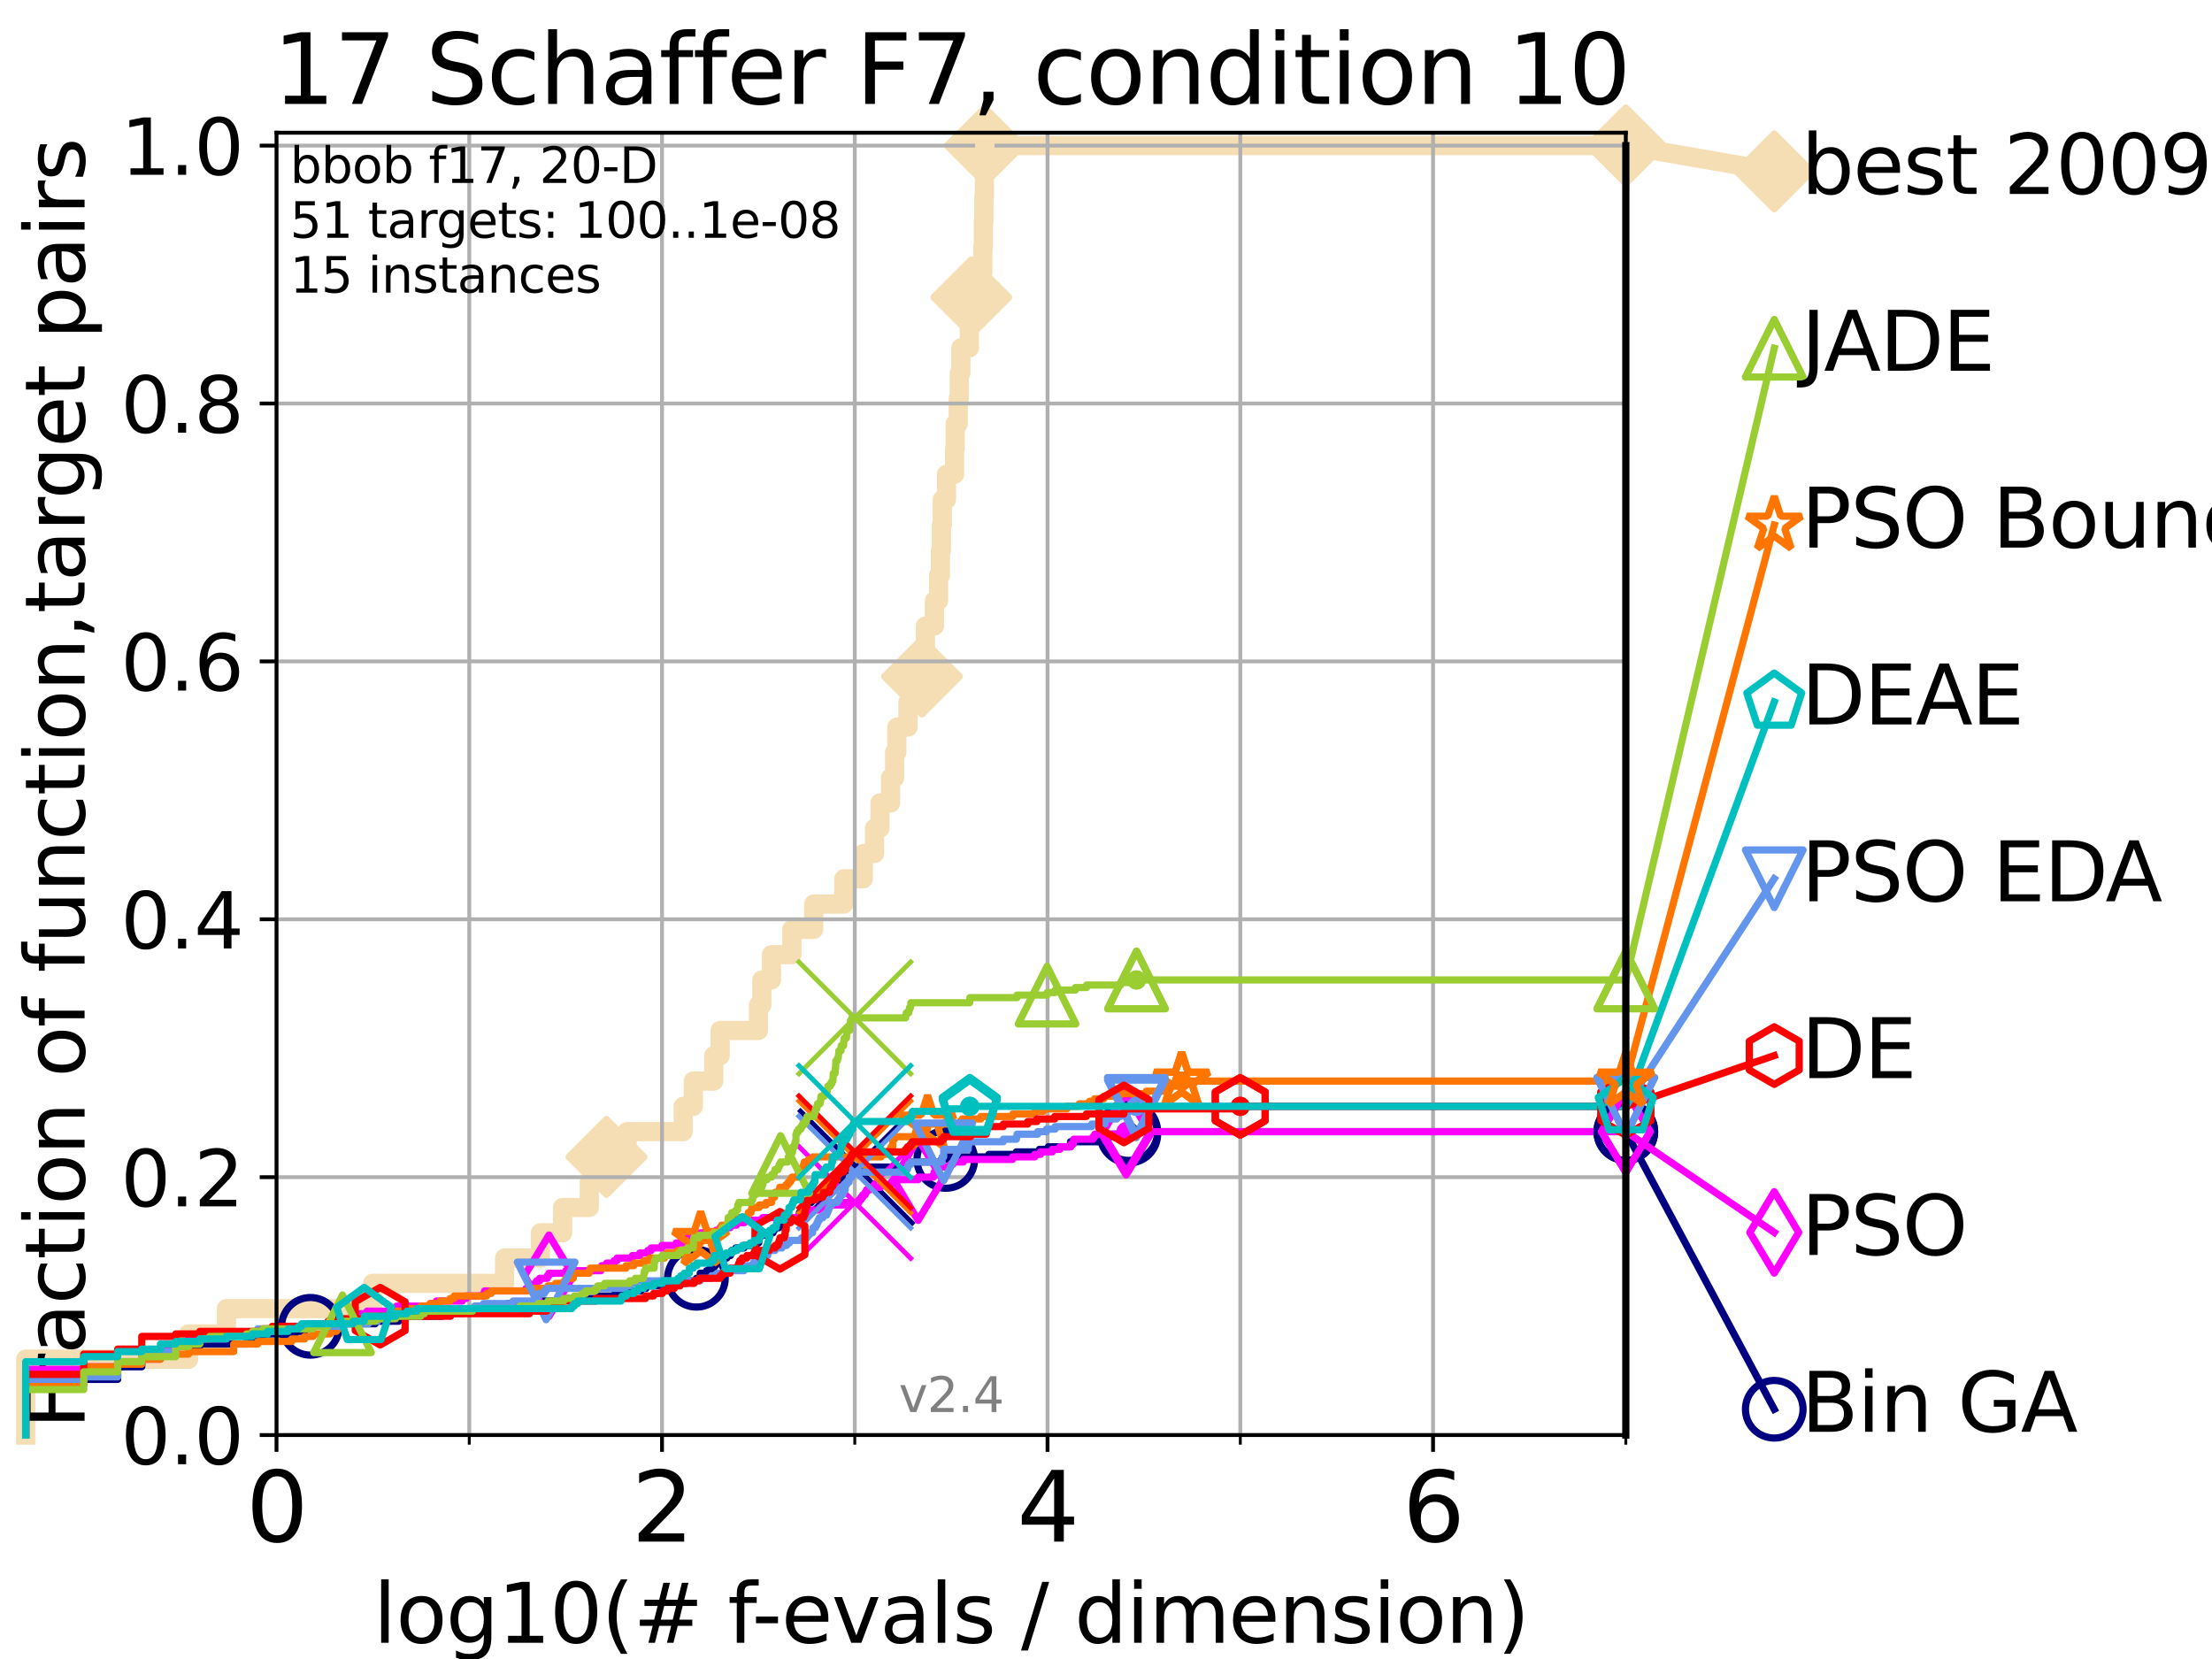 <?xml version="1.0" encoding="utf-8" standalone="no"?>
<!DOCTYPE svg PUBLIC "-//W3C//DTD SVG 1.1//EN"
  "http://www.w3.org/Graphics/SVG/1.1/DTD/svg11.dtd">
<svg height="345.6pt" version="1.1" viewBox="0 0 460.8 345.6" width="460.8pt" xmlns="http://www.w3.org/2000/svg" xmlns:xlink="http://www.w3.org/1999/xlink">
 <defs>
  <style type="text/css">*{stroke-linecap:butt;stroke-linejoin:round;}</style>
 </defs>
 <g id="figure_1">
  <g id="patch_1">
   <path d="M 0 345.6 
L 460.8 345.6 
L 460.8 0 
L 0 0 
z
" style="fill:#ffffff;"/>
  </g>
  <g id="axes_1">
   <g id="patch_2">
    <path d="M 57.6 298.944 
L 338.688 298.944 
L 338.688 27.648 
L 57.6 27.648 
z
" style="fill:#ffffff;"/>
   </g>
   <g id="line2d_1">
    <path d="M 5.357 298.944 
L 5.357 283.143 
L 39.292 283.143 
L 39.292 277.877 
L 47.174 277.877 
L 47.174 272.61 
L 77.61 272.61 
L 77.61 267.343 
L 105.115 267.343 
L 105.115 262.076 
L 112.581 262.076 
L 112.581 256.809 
L 117.203 256.809 
L 117.203 251.542 
L 122.761 251.542 
L 122.761 246.275 
L 126.338 246.275 
L 126.338 241.009 
L 130.651 241.009 
L 130.651 235.742 
L 142.318 235.742 
L 142.318 230.475 
L 144.433 230.475 
L 144.433 225.208 
L 148.686 225.208 
L 148.686 219.941 
L 150.021 219.941 
L 150.021 214.674 
L 158.009 214.674 
L 158.009 209.407 
L 158.706 209.407 
L 158.706 204.141 
L 160.706 204.141 
L 160.706 198.874 
L 164.955 198.874 
L 164.955 193.607 
L 169.506 193.607 
L 169.506 188.34 
L 175.776 188.34 
L 175.776 183.073 
L 179.84 183.073 
L 179.84 177.806 
L 182.18 177.806 
L 182.18 172.539 
L 183.318 172.539 
L 183.318 167.272 
L 185.526 167.272 
L 185.526 162.006 
L 186.362 162.006 
L 186.362 156.739 
L 186.828 156.739 
L 186.828 151.472 
L 189.152 151.472 
L 189.152 146.205 
L 191.765 146.205 
L 191.765 140.938 
L 192.062 140.938 
L 192.062 135.671 
L 192.779 135.671 
L 192.779 130.404 
L 194.662 130.404 
L 194.662 125.138 
L 195.518 125.138 
L 195.518 119.871 
L 195.904 119.871 
L 195.904 114.604 
L 196.112 114.604 
L 196.112 109.337 
L 196.301 109.337 
L 196.301 104.07 
L 197.169 104.07 
L 197.169 98.803 
L 198.855 98.803 
L 198.855 93.536 
L 198.98 93.536 
L 198.98 88.27 
L 199.621 88.27 
L 199.621 83.003 
L 199.843 83.003 
L 199.843 77.736 
L 200.162 77.736 
L 200.162 72.469 
L 201.932 72.469 
L 201.932 67.202 
L 202.123 67.202 
L 202.123 61.935 
L 202.345 61.935 
L 202.345 56.668 
L 204.74 56.668 
L 204.74 51.402 
L 204.852 51.402 
L 204.852 46.135 
L 204.961 46.135 
L 204.961 40.868 
L 205.075 40.868 
L 205.075 35.601 
L 205.162 35.601 
L 205.162 30.334 
L 338.688 30.334 
" style="fill:none;stroke:#f5deb3;stroke-linecap:square;stroke-width:4;"/>
   </g>
   <g id="line2d_2">
    <defs>
     <path d="M 0 7.778 
L 7.778 0 
L 0 -7.778 
L -7.778 0 
z
" id="m836c26b2be" style="stroke:#f5deb3;stroke-linejoin:miter;stroke-width:1.5;"/>
    </defs>
    <g>
     <use style="fill:#f5deb3;stroke:#f5deb3;stroke-linejoin:miter;stroke-width:1.5;" x="126.338" xlink:href="#m836c26b2be" y="241.009"/>
     <use style="fill:#f5deb3;stroke:#f5deb3;stroke-linejoin:miter;stroke-width:1.5;" x="192.062" xlink:href="#m836c26b2be" y="140.938"/>
     <use style="fill:#f5deb3;stroke:#f5deb3;stroke-linejoin:miter;stroke-width:1.5;" x="202.345" xlink:href="#m836c26b2be" y="61.935"/>
     <use style="fill:#f5deb3;stroke:#f5deb3;stroke-linejoin:miter;stroke-width:1.5;" x="205.162" xlink:href="#m836c26b2be" y="30.334"/>
     <use style="fill:#f5deb3;stroke:#f5deb3;stroke-linejoin:miter;stroke-width:1.5;" x="205.162" xlink:href="#m836c26b2be" y="30.334"/>
     <use style="fill:#f5deb3;stroke:#f5deb3;stroke-linejoin:miter;stroke-width:1.5;" x="338.688" xlink:href="#m836c26b2be" y="30.334"/>
    </g>
   </g>
   <g id="line2d_3">
    <path style="fill:none;stroke:#f5deb3;stroke-linecap:square;stroke-width:4;"/>
    <g/>
   </g>
   <g id="line2d_4">
    <path d="M 338.688 30.334 
L 369.608 35.706 
" style="fill:none;stroke:#f5deb3;stroke-linecap:square;stroke-width:4;"/>
    <g>
     <use style="fill:#f5deb3;stroke:#f5deb3;stroke-linejoin:miter;stroke-width:1.5;" x="338.688" xlink:href="#m836c26b2be" y="30.334"/>
     <use style="fill:#f5deb3;stroke:#f5deb3;stroke-linejoin:miter;stroke-width:1.5;" x="369.608" xlink:href="#m836c26b2be" y="35.706"/>
    </g>
   </g>
   <g id="matplotlib.axis_1">
    <g id="xtick_1">
     <g id="line2d_5">
      <path clip-path="url(#p2181567756)" d="M 57.6 298.944 
L 57.6 27.648 
" style="fill:none;stroke:#b0b0b0;stroke-linecap:square;stroke-width:0.8;"/>
     </g>
     <g id="line2d_6">
      <defs>
       <path d="M 0 0 
L 0 3.5 
" id="m9a3989c8a0" style="stroke:#000000;stroke-width:0.8;"/>
      </defs>
      <g>
       <use style="stroke:#000000;stroke-width:0.8;" x="57.6" xlink:href="#m9a3989c8a0" y="298.944"/>
      </g>
     </g>
     <g id="text_1">
      <!-- 0 -->
      <g transform="translate(51.237 321.141)scale(0.2 -0.2)">
       <defs>
        <path d="M 2034 4250 
Q 1547 4250 1301 3770 
Q 1056 3291 1056 2328 
Q 1056 1369 1301 889 
Q 1547 409 2034 409 
Q 2525 409 2770 889 
Q 3016 1369 3016 2328 
Q 3016 3291 2770 3770 
Q 2525 4250 2034 4250 
z
M 2034 4750 
Q 2819 4750 3233 4129 
Q 3647 3509 3647 2328 
Q 3647 1150 3233 529 
Q 2819 -91 2034 -91 
Q 1250 -91 836 529 
Q 422 1150 422 2328 
Q 422 3509 836 4129 
Q 1250 4750 2034 4750 
z
" id="DejaVuSans-30" transform="scale(0.016)"/>
       </defs>
       <use xlink:href="#DejaVuSans-30"/>
      </g>
     </g>
    </g>
    <g id="xtick_2">
     <g id="line2d_7">
      <path clip-path="url(#p2181567756)" d="M 137.911 298.944 
L 137.911 27.648 
" style="fill:none;stroke:#b0b0b0;stroke-linecap:square;stroke-width:0.8;"/>
     </g>
     <g id="line2d_8">
      <g>
       <use style="stroke:#000000;stroke-width:0.8;" x="137.911" xlink:href="#m9a3989c8a0" y="298.944"/>
      </g>
     </g>
     <g id="text_2">
      <!-- 2 -->
      <g transform="translate(131.548 321.141)scale(0.2 -0.2)">
       <defs>
        <path d="M 1228 531 
L 3431 531 
L 3431 0 
L 469 0 
L 469 531 
Q 828 903 1448 1529 
Q 2069 2156 2228 2338 
Q 2531 2678 2651 2914 
Q 2772 3150 2772 3378 
Q 2772 3750 2511 3984 
Q 2250 4219 1831 4219 
Q 1534 4219 1204 4116 
Q 875 4013 500 3803 
L 500 4441 
Q 881 4594 1212 4672 
Q 1544 4750 1819 4750 
Q 2544 4750 2975 4387 
Q 3406 4025 3406 3419 
Q 3406 3131 3298 2873 
Q 3191 2616 2906 2266 
Q 2828 2175 2409 1742 
Q 1991 1309 1228 531 
z
" id="DejaVuSans-32" transform="scale(0.016)"/>
       </defs>
       <use xlink:href="#DejaVuSans-32"/>
      </g>
     </g>
    </g>
    <g id="xtick_3">
     <g id="line2d_9">
      <path clip-path="url(#p2181567756)" d="M 218.222 298.944 
L 218.222 27.648 
" style="fill:none;stroke:#b0b0b0;stroke-linecap:square;stroke-width:0.8;"/>
     </g>
     <g id="line2d_10">
      <g>
       <use style="stroke:#000000;stroke-width:0.8;" x="218.222" xlink:href="#m9a3989c8a0" y="298.944"/>
      </g>
     </g>
     <g id="text_3">
      <!-- 4 -->
      <g transform="translate(211.859 321.141)scale(0.2 -0.2)">
       <defs>
        <path d="M 2419 4116 
L 825 1625 
L 2419 1625 
L 2419 4116 
z
M 2253 4666 
L 3047 4666 
L 3047 1625 
L 3713 1625 
L 3713 1100 
L 3047 1100 
L 3047 0 
L 2419 0 
L 2419 1100 
L 313 1100 
L 313 1709 
L 2253 4666 
z
" id="DejaVuSans-34" transform="scale(0.016)"/>
       </defs>
       <use xlink:href="#DejaVuSans-34"/>
      </g>
     </g>
    </g>
    <g id="xtick_4">
     <g id="line2d_11">
      <path clip-path="url(#p2181567756)" d="M 298.533 298.944 
L 298.533 27.648 
" style="fill:none;stroke:#b0b0b0;stroke-linecap:square;stroke-width:0.8;"/>
     </g>
     <g id="line2d_12">
      <g>
       <use style="stroke:#000000;stroke-width:0.8;" x="298.533" xlink:href="#m9a3989c8a0" y="298.944"/>
      </g>
     </g>
     <g id="text_4">
      <!-- 6 -->
      <g transform="translate(292.17 321.141)scale(0.2 -0.2)">
       <defs>
        <path d="M 2113 2584 
Q 1688 2584 1439 2293 
Q 1191 2003 1191 1497 
Q 1191 994 1439 701 
Q 1688 409 2113 409 
Q 2538 409 2786 701 
Q 3034 994 3034 1497 
Q 3034 2003 2786 2293 
Q 2538 2584 2113 2584 
z
M 3366 4563 
L 3366 3988 
Q 3128 4100 2886 4159 
Q 2644 4219 2406 4219 
Q 1781 4219 1451 3797 
Q 1122 3375 1075 2522 
Q 1259 2794 1537 2939 
Q 1816 3084 2150 3084 
Q 2853 3084 3261 2657 
Q 3669 2231 3669 1497 
Q 3669 778 3244 343 
Q 2819 -91 2113 -91 
Q 1303 -91 875 529 
Q 447 1150 447 2328 
Q 447 3434 972 4092 
Q 1497 4750 2381 4750 
Q 2619 4750 2861 4703 
Q 3103 4656 3366 4563 
z
" id="DejaVuSans-36" transform="scale(0.016)"/>
       </defs>
       <use xlink:href="#DejaVuSans-36"/>
      </g>
     </g>
    </g>
    <g id="xtick_5">
     <g id="line2d_13">
      <path clip-path="url(#p2181567756)" d="M 97.755 298.944 
L 97.755 27.648 
" style="fill:none;stroke:#b0b0b0;stroke-linecap:square;stroke-width:0.8;"/>
     </g>
     <g id="line2d_14">
      <defs>
       <path d="M 0 0 
L 0 2 
" id="m586feaec83" style="stroke:#000000;stroke-width:0.6;"/>
      </defs>
      <g>
       <use style="stroke:#000000;stroke-width:0.6;" x="97.755" xlink:href="#m586feaec83" y="298.944"/>
      </g>
     </g>
    </g>
    <g id="xtick_6">
     <g id="line2d_15">
      <path clip-path="url(#p2181567756)" d="M 178.066 298.944 
L 178.066 27.648 
" style="fill:none;stroke:#b0b0b0;stroke-linecap:square;stroke-width:0.8;"/>
     </g>
     <g id="line2d_16">
      <g>
       <use style="stroke:#000000;stroke-width:0.6;" x="178.066" xlink:href="#m586feaec83" y="298.944"/>
      </g>
     </g>
    </g>
    <g id="xtick_7">
     <g id="line2d_17">
      <path clip-path="url(#p2181567756)" d="M 258.377 298.944 
L 258.377 27.648 
" style="fill:none;stroke:#b0b0b0;stroke-linecap:square;stroke-width:0.8;"/>
     </g>
     <g id="line2d_18">
      <g>
       <use style="stroke:#000000;stroke-width:0.6;" x="258.377" xlink:href="#m586feaec83" y="298.944"/>
      </g>
     </g>
    </g>
    <g id="xtick_8">
     <g id="line2d_19">
      <path clip-path="url(#p2181567756)" d="M 338.688 298.944 
L 338.688 27.648 
" style="fill:none;stroke:#b0b0b0;stroke-linecap:square;stroke-width:0.8;"/>
     </g>
     <g id="line2d_20">
      <g>
       <use style="stroke:#000000;stroke-width:0.6;" x="338.688" xlink:href="#m586feaec83" y="298.944"/>
      </g>
     </g>
    </g>
    <g id="text_5">
     <!-- log10(# f-evals / dimension) -->
     <g transform="translate(77.764 342.218)scale(0.17 -0.17)">
      <defs>
       <path d="M 603 4863 
L 1178 4863 
L 1178 0 
L 603 0 
L 603 4863 
z
" id="DejaVuSans-6c" transform="scale(0.016)"/>
       <path d="M 1959 3097 
Q 1497 3097 1228 2736 
Q 959 2375 959 1747 
Q 959 1119 1226 758 
Q 1494 397 1959 397 
Q 2419 397 2687 759 
Q 2956 1122 2956 1747 
Q 2956 2369 2687 2733 
Q 2419 3097 1959 3097 
z
M 1959 3584 
Q 2709 3584 3137 3096 
Q 3566 2609 3566 1747 
Q 3566 888 3137 398 
Q 2709 -91 1959 -91 
Q 1206 -91 779 398 
Q 353 888 353 1747 
Q 353 2609 779 3096 
Q 1206 3584 1959 3584 
z
" id="DejaVuSans-6f" transform="scale(0.016)"/>
       <path d="M 2906 1791 
Q 2906 2416 2648 2759 
Q 2391 3103 1925 3103 
Q 1463 3103 1205 2759 
Q 947 2416 947 1791 
Q 947 1169 1205 825 
Q 1463 481 1925 481 
Q 2391 481 2648 825 
Q 2906 1169 2906 1791 
z
M 3481 434 
Q 3481 -459 3084 -895 
Q 2688 -1331 1869 -1331 
Q 1566 -1331 1297 -1286 
Q 1028 -1241 775 -1147 
L 775 -588 
Q 1028 -725 1275 -790 
Q 1522 -856 1778 -856 
Q 2344 -856 2625 -561 
Q 2906 -266 2906 331 
L 2906 616 
Q 2728 306 2450 153 
Q 2172 0 1784 0 
Q 1141 0 747 490 
Q 353 981 353 1791 
Q 353 2603 747 3093 
Q 1141 3584 1784 3584 
Q 2172 3584 2450 3431 
Q 2728 3278 2906 2969 
L 2906 3500 
L 3481 3500 
L 3481 434 
z
" id="DejaVuSans-67" transform="scale(0.016)"/>
       <path d="M 794 531 
L 1825 531 
L 1825 4091 
L 703 3866 
L 703 4441 
L 1819 4666 
L 2450 4666 
L 2450 531 
L 3481 531 
L 3481 0 
L 794 0 
L 794 531 
z
" id="DejaVuSans-31" transform="scale(0.016)"/>
       <path d="M 1984 4856 
Q 1566 4138 1362 3434 
Q 1159 2731 1159 2009 
Q 1159 1288 1364 580 
Q 1569 -128 1984 -844 
L 1484 -844 
Q 1016 -109 783 600 
Q 550 1309 550 2009 
Q 550 2706 781 3412 
Q 1013 4119 1484 4856 
L 1984 4856 
z
" id="DejaVuSans-28" transform="scale(0.016)"/>
       <path d="M 3272 2816 
L 2363 2816 
L 2100 1772 
L 3016 1772 
L 3272 2816 
z
M 2803 4594 
L 2478 3297 
L 3391 3297 
L 3719 4594 
L 4219 4594 
L 3897 3297 
L 4872 3297 
L 4872 2816 
L 3775 2816 
L 3519 1772 
L 4513 1772 
L 4513 1294 
L 3397 1294 
L 3072 0 
L 2572 0 
L 2894 1294 
L 1978 1294 
L 1656 0 
L 1153 0 
L 1478 1294 
L 494 1294 
L 494 1772 
L 1594 1772 
L 1856 2816 
L 850 2816 
L 850 3297 
L 1978 3297 
L 2297 4594 
L 2803 4594 
z
" id="DejaVuSans-23" transform="scale(0.016)"/>
       <path id="DejaVuSans-20" transform="scale(0.016)"/>
       <path d="M 2375 4863 
L 2375 4384 
L 1825 4384 
Q 1516 4384 1395 4259 
Q 1275 4134 1275 3809 
L 1275 3500 
L 2222 3500 
L 2222 3053 
L 1275 3053 
L 1275 0 
L 697 0 
L 697 3053 
L 147 3053 
L 147 3500 
L 697 3500 
L 697 3744 
Q 697 4328 969 4595 
Q 1241 4863 1831 4863 
L 2375 4863 
z
" id="DejaVuSans-66" transform="scale(0.016)"/>
       <path d="M 313 2009 
L 1997 2009 
L 1997 1497 
L 313 1497 
L 313 2009 
z
" id="DejaVuSans-2d" transform="scale(0.016)"/>
       <path d="M 3597 1894 
L 3597 1613 
L 953 1613 
Q 991 1019 1311 708 
Q 1631 397 2203 397 
Q 2534 397 2845 478 
Q 3156 559 3463 722 
L 3463 178 
Q 3153 47 2828 -22 
Q 2503 -91 2169 -91 
Q 1331 -91 842 396 
Q 353 884 353 1716 
Q 353 2575 817 3079 
Q 1281 3584 2069 3584 
Q 2775 3584 3186 3129 
Q 3597 2675 3597 1894 
z
M 3022 2063 
Q 3016 2534 2758 2815 
Q 2500 3097 2075 3097 
Q 1594 3097 1305 2825 
Q 1016 2553 972 2059 
L 3022 2063 
z
" id="DejaVuSans-65" transform="scale(0.016)"/>
       <path d="M 191 3500 
L 800 3500 
L 1894 563 
L 2988 3500 
L 3597 3500 
L 2284 0 
L 1503 0 
L 191 3500 
z
" id="DejaVuSans-76" transform="scale(0.016)"/>
       <path d="M 2194 1759 
Q 1497 1759 1228 1600 
Q 959 1441 959 1056 
Q 959 750 1161 570 
Q 1363 391 1709 391 
Q 2188 391 2477 730 
Q 2766 1069 2766 1631 
L 2766 1759 
L 2194 1759 
z
M 3341 1997 
L 3341 0 
L 2766 0 
L 2766 531 
Q 2569 213 2275 61 
Q 1981 -91 1556 -91 
Q 1019 -91 701 211 
Q 384 513 384 1019 
Q 384 1609 779 1909 
Q 1175 2209 1959 2209 
L 2766 2209 
L 2766 2266 
Q 2766 2663 2505 2880 
Q 2244 3097 1772 3097 
Q 1472 3097 1187 3025 
Q 903 2953 641 2809 
L 641 3341 
Q 956 3463 1253 3523 
Q 1550 3584 1831 3584 
Q 2591 3584 2966 3190 
Q 3341 2797 3341 1997 
z
" id="DejaVuSans-61" transform="scale(0.016)"/>
       <path d="M 2834 3397 
L 2834 2853 
Q 2591 2978 2328 3040 
Q 2066 3103 1784 3103 
Q 1356 3103 1142 2972 
Q 928 2841 928 2578 
Q 928 2378 1081 2264 
Q 1234 2150 1697 2047 
L 1894 2003 
Q 2506 1872 2764 1633 
Q 3022 1394 3022 966 
Q 3022 478 2636 193 
Q 2250 -91 1575 -91 
Q 1294 -91 989 -36 
Q 684 19 347 128 
L 347 722 
Q 666 556 975 473 
Q 1284 391 1588 391 
Q 1994 391 2212 530 
Q 2431 669 2431 922 
Q 2431 1156 2273 1281 
Q 2116 1406 1581 1522 
L 1381 1569 
Q 847 1681 609 1914 
Q 372 2147 372 2553 
Q 372 3047 722 3315 
Q 1072 3584 1716 3584 
Q 2034 3584 2315 3537 
Q 2597 3491 2834 3397 
z
" id="DejaVuSans-73" transform="scale(0.016)"/>
       <path d="M 1625 4666 
L 2156 4666 
L 531 -594 
L 0 -594 
L 1625 4666 
z
" id="DejaVuSans-2f" transform="scale(0.016)"/>
       <path d="M 2906 2969 
L 2906 4863 
L 3481 4863 
L 3481 0 
L 2906 0 
L 2906 525 
Q 2725 213 2448 61 
Q 2172 -91 1784 -91 
Q 1150 -91 751 415 
Q 353 922 353 1747 
Q 353 2572 751 3078 
Q 1150 3584 1784 3584 
Q 2172 3584 2448 3432 
Q 2725 3281 2906 2969 
z
M 947 1747 
Q 947 1113 1208 752 
Q 1469 391 1925 391 
Q 2381 391 2643 752 
Q 2906 1113 2906 1747 
Q 2906 2381 2643 2742 
Q 2381 3103 1925 3103 
Q 1469 3103 1208 2742 
Q 947 2381 947 1747 
z
" id="DejaVuSans-64" transform="scale(0.016)"/>
       <path d="M 603 3500 
L 1178 3500 
L 1178 0 
L 603 0 
L 603 3500 
z
M 603 4863 
L 1178 4863 
L 1178 4134 
L 603 4134 
L 603 4863 
z
" id="DejaVuSans-69" transform="scale(0.016)"/>
       <path d="M 3328 2828 
Q 3544 3216 3844 3400 
Q 4144 3584 4550 3584 
Q 5097 3584 5394 3201 
Q 5691 2819 5691 2113 
L 5691 0 
L 5113 0 
L 5113 2094 
Q 5113 2597 4934 2840 
Q 4756 3084 4391 3084 
Q 3944 3084 3684 2787 
Q 3425 2491 3425 1978 
L 3425 0 
L 2847 0 
L 2847 2094 
Q 2847 2600 2669 2842 
Q 2491 3084 2119 3084 
Q 1678 3084 1418 2786 
Q 1159 2488 1159 1978 
L 1159 0 
L 581 0 
L 581 3500 
L 1159 3500 
L 1159 2956 
Q 1356 3278 1631 3431 
Q 1906 3584 2284 3584 
Q 2666 3584 2933 3390 
Q 3200 3197 3328 2828 
z
" id="DejaVuSans-6d" transform="scale(0.016)"/>
       <path d="M 3513 2113 
L 3513 0 
L 2938 0 
L 2938 2094 
Q 2938 2591 2744 2837 
Q 2550 3084 2163 3084 
Q 1697 3084 1428 2787 
Q 1159 2491 1159 1978 
L 1159 0 
L 581 0 
L 581 3500 
L 1159 3500 
L 1159 2956 
Q 1366 3272 1645 3428 
Q 1925 3584 2291 3584 
Q 2894 3584 3203 3211 
Q 3513 2838 3513 2113 
z
" id="DejaVuSans-6e" transform="scale(0.016)"/>
       <path d="M 513 4856 
L 1013 4856 
Q 1481 4119 1714 3412 
Q 1947 2706 1947 2009 
Q 1947 1309 1714 600 
Q 1481 -109 1013 -844 
L 513 -844 
Q 928 -128 1133 580 
Q 1338 1288 1338 2009 
Q 1338 2731 1133 3434 
Q 928 4138 513 4856 
z
" id="DejaVuSans-29" transform="scale(0.016)"/>
      </defs>
      <use xlink:href="#DejaVuSans-6c"/>
      <use x="27.783" xlink:href="#DejaVuSans-6f"/>
      <use x="88.965" xlink:href="#DejaVuSans-67"/>
      <use x="152.441" xlink:href="#DejaVuSans-31"/>
      <use x="216.064" xlink:href="#DejaVuSans-30"/>
      <use x="279.688" xlink:href="#DejaVuSans-28"/>
      <use x="318.701" xlink:href="#DejaVuSans-23"/>
      <use x="402.49" xlink:href="#DejaVuSans-20"/>
      <use x="434.277" xlink:href="#DejaVuSans-66"/>
      <use x="463.982" xlink:href="#DejaVuSans-2d"/>
      <use x="500.066" xlink:href="#DejaVuSans-65"/>
      <use x="561.59" xlink:href="#DejaVuSans-76"/>
      <use x="620.77" xlink:href="#DejaVuSans-61"/>
      <use x="682.049" xlink:href="#DejaVuSans-6c"/>
      <use x="709.832" xlink:href="#DejaVuSans-73"/>
      <use x="761.932" xlink:href="#DejaVuSans-20"/>
      <use x="793.719" xlink:href="#DejaVuSans-2f"/>
      <use x="827.41" xlink:href="#DejaVuSans-20"/>
      <use x="859.197" xlink:href="#DejaVuSans-64"/>
      <use x="922.674" xlink:href="#DejaVuSans-69"/>
      <use x="950.457" xlink:href="#DejaVuSans-6d"/>
      <use x="1047.869" xlink:href="#DejaVuSans-65"/>
      <use x="1109.393" xlink:href="#DejaVuSans-6e"/>
      <use x="1172.771" xlink:href="#DejaVuSans-73"/>
      <use x="1224.871" xlink:href="#DejaVuSans-69"/>
      <use x="1252.654" xlink:href="#DejaVuSans-6f"/>
      <use x="1313.836" xlink:href="#DejaVuSans-6e"/>
      <use x="1377.215" xlink:href="#DejaVuSans-29"/>
     </g>
    </g>
   </g>
   <g id="matplotlib.axis_2">
    <g id="ytick_1">
     <g id="line2d_21">
      <path clip-path="url(#p2181567756)" d="M 57.6 298.944 
L 338.688 298.944 
" style="fill:none;stroke:#b0b0b0;stroke-linecap:square;stroke-width:0.8;"/>
     </g>
     <g id="line2d_22">
      <defs>
       <path d="M 0 0 
L -3.5 0 
" id="m5a17a38bf7" style="stroke:#000000;stroke-width:0.8;"/>
      </defs>
      <g>
       <use style="stroke:#000000;stroke-width:0.8;" x="57.6" xlink:href="#m5a17a38bf7" y="298.944"/>
      </g>
     </g>
     <g id="text_6">
      <!-- 0.0 -->
      <g transform="translate(25.155 305.023)scale(0.16 -0.16)">
       <defs>
        <path d="M 684 794 
L 1344 794 
L 1344 0 
L 684 0 
L 684 794 
z
" id="DejaVuSans-2e" transform="scale(0.016)"/>
       </defs>
       <use xlink:href="#DejaVuSans-30"/>
       <use x="63.623" xlink:href="#DejaVuSans-2e"/>
       <use x="95.41" xlink:href="#DejaVuSans-30"/>
      </g>
     </g>
    </g>
    <g id="ytick_2">
     <g id="line2d_23">
      <path clip-path="url(#p2181567756)" d="M 57.6 245.222 
L 338.688 245.222 
" style="fill:none;stroke:#b0b0b0;stroke-linecap:square;stroke-width:0.8;"/>
     </g>
     <g id="line2d_24">
      <g>
       <use style="stroke:#000000;stroke-width:0.8;" x="57.6" xlink:href="#m5a17a38bf7" y="245.222"/>
      </g>
     </g>
     <g id="text_7">
      <!-- 0.2 -->
      <g transform="translate(25.155 251.301)scale(0.16 -0.16)">
       <use xlink:href="#DejaVuSans-30"/>
       <use x="63.623" xlink:href="#DejaVuSans-2e"/>
       <use x="95.41" xlink:href="#DejaVuSans-32"/>
      </g>
     </g>
    </g>
    <g id="ytick_3">
     <g id="line2d_25">
      <path clip-path="url(#p2181567756)" d="M 57.6 191.5 
L 338.688 191.5 
" style="fill:none;stroke:#b0b0b0;stroke-linecap:square;stroke-width:0.8;"/>
     </g>
     <g id="line2d_26">
      <g>
       <use style="stroke:#000000;stroke-width:0.8;" x="57.6" xlink:href="#m5a17a38bf7" y="191.5"/>
      </g>
     </g>
     <g id="text_8">
      <!-- 0.4 -->
      <g transform="translate(25.155 197.579)scale(0.16 -0.16)">
       <use xlink:href="#DejaVuSans-30"/>
       <use x="63.623" xlink:href="#DejaVuSans-2e"/>
       <use x="95.41" xlink:href="#DejaVuSans-34"/>
      </g>
     </g>
    </g>
    <g id="ytick_4">
     <g id="line2d_27">
      <path clip-path="url(#p2181567756)" d="M 57.6 137.778 
L 338.688 137.778 
" style="fill:none;stroke:#b0b0b0;stroke-linecap:square;stroke-width:0.8;"/>
     </g>
     <g id="line2d_28">
      <g>
       <use style="stroke:#000000;stroke-width:0.8;" x="57.6" xlink:href="#m5a17a38bf7" y="137.778"/>
      </g>
     </g>
     <g id="text_9">
      <!-- 0.6 -->
      <g transform="translate(25.155 143.857)scale(0.16 -0.16)">
       <use xlink:href="#DejaVuSans-30"/>
       <use x="63.623" xlink:href="#DejaVuSans-2e"/>
       <use x="95.41" xlink:href="#DejaVuSans-36"/>
      </g>
     </g>
    </g>
    <g id="ytick_5">
     <g id="line2d_29">
      <path clip-path="url(#p2181567756)" d="M 57.6 84.056 
L 338.688 84.056 
" style="fill:none;stroke:#b0b0b0;stroke-linecap:square;stroke-width:0.8;"/>
     </g>
     <g id="line2d_30">
      <g>
       <use style="stroke:#000000;stroke-width:0.8;" x="57.6" xlink:href="#m5a17a38bf7" y="84.056"/>
      </g>
     </g>
     <g id="text_10">
      <!-- 0.8 -->
      <g transform="translate(25.155 90.135)scale(0.16 -0.16)">
       <defs>
        <path d="M 2034 2216 
Q 1584 2216 1326 1975 
Q 1069 1734 1069 1313 
Q 1069 891 1326 650 
Q 1584 409 2034 409 
Q 2484 409 2743 651 
Q 3003 894 3003 1313 
Q 3003 1734 2745 1975 
Q 2488 2216 2034 2216 
z
M 1403 2484 
Q 997 2584 770 2862 
Q 544 3141 544 3541 
Q 544 4100 942 4425 
Q 1341 4750 2034 4750 
Q 2731 4750 3128 4425 
Q 3525 4100 3525 3541 
Q 3525 3141 3298 2862 
Q 3072 2584 2669 2484 
Q 3125 2378 3379 2068 
Q 3634 1759 3634 1313 
Q 3634 634 3220 271 
Q 2806 -91 2034 -91 
Q 1263 -91 848 271 
Q 434 634 434 1313 
Q 434 1759 690 2068 
Q 947 2378 1403 2484 
z
M 1172 3481 
Q 1172 3119 1398 2916 
Q 1625 2713 2034 2713 
Q 2441 2713 2670 2916 
Q 2900 3119 2900 3481 
Q 2900 3844 2670 4047 
Q 2441 4250 2034 4250 
Q 1625 4250 1398 4047 
Q 1172 3844 1172 3481 
z
" id="DejaVuSans-38" transform="scale(0.016)"/>
       </defs>
       <use xlink:href="#DejaVuSans-30"/>
       <use x="63.623" xlink:href="#DejaVuSans-2e"/>
       <use x="95.41" xlink:href="#DejaVuSans-38"/>
      </g>
     </g>
    </g>
    <g id="ytick_6">
     <g id="line2d_31">
      <path clip-path="url(#p2181567756)" d="M 57.6 30.334 
L 338.688 30.334 
" style="fill:none;stroke:#b0b0b0;stroke-linecap:square;stroke-width:0.8;"/>
     </g>
     <g id="line2d_32">
      <g>
       <use style="stroke:#000000;stroke-width:0.8;" x="57.6" xlink:href="#m5a17a38bf7" y="30.334"/>
      </g>
     </g>
     <g id="text_11">
      <!-- 1.0 -->
      <g transform="translate(25.155 36.413)scale(0.16 -0.16)">
       <use xlink:href="#DejaVuSans-31"/>
       <use x="63.623" xlink:href="#DejaVuSans-2e"/>
       <use x="95.41" xlink:href="#DejaVuSans-30"/>
      </g>
     </g>
    </g>
    <g id="text_12">
     <!-- Fraction of function,target pairs -->
     <g transform="translate(17.62 297.681)rotate(-90)scale(0.17 -0.17)">
      <defs>
       <path d="M 628 4666 
L 3309 4666 
L 3309 4134 
L 1259 4134 
L 1259 2759 
L 3109 2759 
L 3109 2228 
L 1259 2228 
L 1259 0 
L 628 0 
L 628 4666 
z
" id="DejaVuSans-46" transform="scale(0.016)"/>
       <path d="M 2631 2963 
Q 2534 3019 2420 3045 
Q 2306 3072 2169 3072 
Q 1681 3072 1420 2755 
Q 1159 2438 1159 1844 
L 1159 0 
L 581 0 
L 581 3500 
L 1159 3500 
L 1159 2956 
Q 1341 3275 1631 3429 
Q 1922 3584 2338 3584 
Q 2397 3584 2469 3576 
Q 2541 3569 2628 3553 
L 2631 2963 
z
" id="DejaVuSans-72" transform="scale(0.016)"/>
       <path d="M 3122 3366 
L 3122 2828 
Q 2878 2963 2633 3030 
Q 2388 3097 2138 3097 
Q 1578 3097 1268 2742 
Q 959 2388 959 1747 
Q 959 1106 1268 751 
Q 1578 397 2138 397 
Q 2388 397 2633 464 
Q 2878 531 3122 666 
L 3122 134 
Q 2881 22 2623 -34 
Q 2366 -91 2075 -91 
Q 1284 -91 818 406 
Q 353 903 353 1747 
Q 353 2603 823 3093 
Q 1294 3584 2113 3584 
Q 2378 3584 2631 3529 
Q 2884 3475 3122 3366 
z
" id="DejaVuSans-63" transform="scale(0.016)"/>
       <path d="M 1172 4494 
L 1172 3500 
L 2356 3500 
L 2356 3053 
L 1172 3053 
L 1172 1153 
Q 1172 725 1289 603 
Q 1406 481 1766 481 
L 2356 481 
L 2356 0 
L 1766 0 
Q 1100 0 847 248 
Q 594 497 594 1153 
L 594 3053 
L 172 3053 
L 172 3500 
L 594 3500 
L 594 4494 
L 1172 4494 
z
" id="DejaVuSans-74" transform="scale(0.016)"/>
       <path d="M 544 1381 
L 544 3500 
L 1119 3500 
L 1119 1403 
Q 1119 906 1312 657 
Q 1506 409 1894 409 
Q 2359 409 2629 706 
Q 2900 1003 2900 1516 
L 2900 3500 
L 3475 3500 
L 3475 0 
L 2900 0 
L 2900 538 
Q 2691 219 2414 64 
Q 2138 -91 1772 -91 
Q 1169 -91 856 284 
Q 544 659 544 1381 
z
M 1991 3584 
L 1991 3584 
z
" id="DejaVuSans-75" transform="scale(0.016)"/>
       <path d="M 750 794 
L 1409 794 
L 1409 256 
L 897 -744 
L 494 -744 
L 750 256 
L 750 794 
z
" id="DejaVuSans-2c" transform="scale(0.016)"/>
       <path d="M 1159 525 
L 1159 -1331 
L 581 -1331 
L 581 3500 
L 1159 3500 
L 1159 2969 
Q 1341 3281 1617 3432 
Q 1894 3584 2278 3584 
Q 2916 3584 3314 3078 
Q 3713 2572 3713 1747 
Q 3713 922 3314 415 
Q 2916 -91 2278 -91 
Q 1894 -91 1617 61 
Q 1341 213 1159 525 
z
M 3116 1747 
Q 3116 2381 2855 2742 
Q 2594 3103 2138 3103 
Q 1681 3103 1420 2742 
Q 1159 2381 1159 1747 
Q 1159 1113 1420 752 
Q 1681 391 2138 391 
Q 2594 391 2855 752 
Q 3116 1113 3116 1747 
z
" id="DejaVuSans-70" transform="scale(0.016)"/>
      </defs>
      <use xlink:href="#DejaVuSans-46"/>
      <use x="50.27" xlink:href="#DejaVuSans-72"/>
      <use x="91.383" xlink:href="#DejaVuSans-61"/>
      <use x="152.662" xlink:href="#DejaVuSans-63"/>
      <use x="207.643" xlink:href="#DejaVuSans-74"/>
      <use x="246.852" xlink:href="#DejaVuSans-69"/>
      <use x="274.635" xlink:href="#DejaVuSans-6f"/>
      <use x="335.816" xlink:href="#DejaVuSans-6e"/>
      <use x="399.195" xlink:href="#DejaVuSans-20"/>
      <use x="430.982" xlink:href="#DejaVuSans-6f"/>
      <use x="492.164" xlink:href="#DejaVuSans-66"/>
      <use x="527.369" xlink:href="#DejaVuSans-20"/>
      <use x="559.156" xlink:href="#DejaVuSans-66"/>
      <use x="594.361" xlink:href="#DejaVuSans-75"/>
      <use x="657.74" xlink:href="#DejaVuSans-6e"/>
      <use x="721.119" xlink:href="#DejaVuSans-63"/>
      <use x="776.1" xlink:href="#DejaVuSans-74"/>
      <use x="815.309" xlink:href="#DejaVuSans-69"/>
      <use x="843.092" xlink:href="#DejaVuSans-6f"/>
      <use x="904.273" xlink:href="#DejaVuSans-6e"/>
      <use x="967.652" xlink:href="#DejaVuSans-2c"/>
      <use x="999.439" xlink:href="#DejaVuSans-74"/>
      <use x="1038.648" xlink:href="#DejaVuSans-61"/>
      <use x="1099.928" xlink:href="#DejaVuSans-72"/>
      <use x="1139.291" xlink:href="#DejaVuSans-67"/>
      <use x="1202.768" xlink:href="#DejaVuSans-65"/>
      <use x="1264.291" xlink:href="#DejaVuSans-74"/>
      <use x="1303.5" xlink:href="#DejaVuSans-20"/>
      <use x="1335.287" xlink:href="#DejaVuSans-70"/>
      <use x="1398.764" xlink:href="#DejaVuSans-61"/>
      <use x="1460.043" xlink:href="#DejaVuSans-69"/>
      <use x="1487.826" xlink:href="#DejaVuSans-72"/>
      <use x="1528.939" xlink:href="#DejaVuSans-73"/>
     </g>
    </g>
   </g>
   <g id="line2d_33">
    <defs>
     <path d="M 0 1.5 
C 0.398 1.5 0.779 1.342 1.061 1.061 
C 1.342 0.779 1.5 0.398 1.5 0 
C 1.5 -0.398 1.342 -0.779 1.061 -1.061 
C 0.779 -1.342 0.398 -1.5 0 -1.5 
C -0.398 -1.5 -0.779 -1.342 -1.061 -1.061 
C -1.342 -0.779 -1.5 -0.398 -1.5 0 
C -1.5 0.398 -1.342 0.779 -1.061 1.061 
C -0.779 1.342 -0.398 1.5 0 1.5 
z
" id="mffb794d0f2" style="stroke:#f5deb3;"/>
    </defs>
    <g>
     <use style="fill:#f5deb3;stroke:#f5deb3;" x="205.162" xlink:href="#mffb794d0f2" y="30.334"/>
     <use style="fill:#f5deb3;stroke:#f5deb3;" x="205.162" xlink:href="#mffb794d0f2" y="30.334"/>
    </g>
   </g>
   <g id="line2d_34">
    <defs>
     <path d="M 0 1.5 
C 0.398 1.5 0.779 1.342 1.061 1.061 
C 1.342 0.779 1.5 0.398 1.5 0 
C 1.5 -0.398 1.342 -0.779 1.061 -1.061 
C 0.779 -1.342 0.398 -1.5 0 -1.5 
C -0.398 -1.5 -0.779 -1.342 -1.061 -1.061 
C -1.342 -0.779 -1.5 -0.398 -1.5 0 
C -1.5 0.398 -1.342 0.779 -1.061 1.061 
C -0.779 1.342 -0.398 1.5 0 1.5 
z
" id="m1e0d2f6ee6" style="stroke:#000080;"/>
    </defs>
    <g>
     <use style="fill:#000080;stroke:#000080;" x="235.149" xlink:href="#m1e0d2f6ee6" y="235.742"/>
     <use style="fill:#000080;stroke:#000080;" x="235.149" xlink:href="#m1e0d2f6ee6" y="235.742"/>
    </g>
   </g>
   <g id="line2d_35">
    <path d="M 5.357 298.944 
L 5.357 288.41 
L 17.445 288.41 
L 17.445 287.357 
L 24.516 287.357 
L 24.516 284.723 
L 29.533 284.723 
L 29.533 282.09 
L 33.424 282.09 
L 33.424 281.563 
L 36.604 281.563 
L 36.604 280.51 
L 41.621 280.51 
L 41.621 279.983 
L 51.38 279.983 
L 51.38 278.93 
L 53.709 278.93 
L 53.709 278.403 
L 54.766 278.403 
L 54.766 277.877 
L 61.491 277.877 
L 61.491 277.35 
L 63.468 277.35 
L 63.468 276.823 
L 64.671 276.823 
L 64.671 276.296 
L 67.359 276.296 
L 67.359 275.77 
L 78.155 275.77 
L 78.155 275.243 
L 83.037 275.243 
L 83.037 274.716 
L 83.239 274.716 
L 83.239 274.19 
L 92.147 274.19 
L 92.147 273.663 
L 93.31 273.663 
L 93.31 273.136 
L 94.818 273.136 
L 94.818 272.61 
L 99.178 272.61 
L 99.178 272.083 
L 105.733 272.083 
L 105.733 271.556 
L 112.09 271.556 
L 112.09 271.03 
L 116.68 271.03 
L 116.68 270.503 
L 124.781 270.503 
L 124.781 269.976 
L 128.108 269.976 
L 128.199 268.923 
L 133.522 268.923 
L 133.522 268.396 
L 134.567 268.396 
L 134.567 267.87 
L 139.84 267.87 
L 139.84 267.343 
L 142.982 267.343 
L 142.982 266.816 
L 145.075 266.816 
L 145.075 266.289 
L 145.86 266.289 
L 145.866 265.236 
L 147.201 265.236 
L 147.201 264.709 
L 147.918 264.709 
L 147.918 264.183 
L 148.677 264.183 
L 148.677 263.656 
L 149.058 263.656 
L 149.058 263.129 
L 150.666 263.129 
L 150.695 262.076 
L 151.414 262.076 
L 151.414 261.549 
L 152.165 261.549 
L 152.165 261.023 
L 152.413 261.023 
L 152.413 260.496 
L 153.28 260.496 
L 153.28 259.969 
L 154.985 259.969 
L 154.985 259.443 
L 157.475 259.443 
L 157.475 258.916 
L 158.045 258.916 
L 158.146 257.862 
L 158.22 257.862 
L 158.22 257.336 
L 159.186 257.336 
L 159.186 256.809 
L 161.038 256.809 
L 161.038 256.282 
L 161.323 256.282 
L 161.323 255.756 
L 162.299 255.756 
L 162.299 255.229 
L 162.716 255.229 
L 162.716 254.702 
L 163.289 254.702 
L 163.289 254.176 
L 165.787 254.176 
L 165.787 253.649 
L 166.514 253.649 
L 166.521 252.596 
L 167.057 252.596 
L 167.057 252.069 
L 167.732 252.069 
L 167.765 251.016 
L 168.197 251.016 
L 168.197 250.489 
L 169.024 250.489 
L 169.024 249.962 
L 169.791 249.962 
L 169.889 248.909 
L 170.082 248.909 
L 170.082 248.382 
L 170.953 248.382 
L 170.953 247.855 
L 171.691 247.855 
L 171.691 247.329 
L 172.754 247.329 
L 172.754 246.802 
L 174.087 246.802 
L 174.087 246.275 
L 175.194 246.275 
L 175.194 245.749 
L 175.432 245.749 
L 175.432 245.222 
L 175.598 245.222 
L 175.629 244.169 
L 175.904 244.169 
L 175.904 243.642 
L 176.766 243.642 
L 176.766 243.115 
L 189.062 243.115 
L 189.062 242.589 
L 189.279 242.589 
L 189.279 242.062 
L 196.113 242.062 
L 196.113 241.535 
L 197.024 241.535 
L 197.024 241.009 
L 205.984 241.009 
L 205.984 240.482 
L 211.725 240.482 
L 211.725 239.955 
L 216.535 239.955 
L 216.535 239.428 
L 218.39 239.428 
L 218.39 238.902 
L 223.001 238.902 
L 223.001 237.848 
L 228.71 237.848 
L 228.71 237.322 
L 229.657 237.322 
L 229.657 236.795 
L 231.411 236.795 
L 231.411 236.268 
L 235.149 236.268 
L 235.149 235.742 
L 338.688 235.742 
L 338.688 235.742 
" style="fill:none;stroke:#000080;stroke-linecap:square;stroke-width:1.5;"/>
   </g>
   <g id="line2d_36">
    <defs>
     <path d="M 0 6 
C 1.591 6 3.117 5.368 4.243 4.243 
C 5.368 3.117 6 1.591 6 0 
C 6 -1.591 5.368 -3.117 4.243 -4.243 
C 3.117 -5.368 1.591 -6 0 -6 
C -1.591 -6 -3.117 -5.368 -4.243 -4.243 
C -5.368 -3.117 -6 -1.591 -6 0 
C -6 1.591 -5.368 3.117 -4.243 4.243 
C -3.117 5.368 -1.591 6 0 6 
z
" id="m1dc756da53" style="stroke:#000080;stroke-width:1.5;"/>
    </defs>
    <g>
     <use style="fill-opacity:0;stroke:#000080;stroke-width:1.5;" x="64.671" xlink:href="#m1dc756da53" y="276.296"/>
     <use style="fill-opacity:0;stroke:#000080;stroke-width:1.5;" x="145.075" xlink:href="#m1dc756da53" y="266.289"/>
     <use style="fill-opacity:0;stroke:#000080;stroke-width:1.5;" x="197.024" xlink:href="#m1dc756da53" y="241.535"/>
     <use style="fill-opacity:0;stroke:#000080;stroke-width:1.5;" x="235.149" xlink:href="#m1dc756da53" y="236.268"/>
     <use style="fill-opacity:0;stroke:#000080;stroke-width:1.5;" x="235.149" xlink:href="#m1dc756da53" y="235.742"/>
     <use style="fill-opacity:0;stroke:#000080;stroke-width:1.5;" x="338.688" xlink:href="#m1dc756da53" y="235.742"/>
    </g>
   </g>
   <g id="line2d_37">
    <path style="fill:none;stroke:#000080;stroke-linecap:square;stroke-width:1.5;"/>
    <g/>
   </g>
   <g id="line2d_38">
    <path clip-path="url(#p2181567756)" d="M 178.39 243.115 
" style="fill:none;stroke:#000080;stroke-linecap:square;stroke-width:1.5;"/>
    <defs>
     <path d="M -12 12 
L 12 -12 
M -12 -12 
L 12 12 
" id="m9d9de1c5a1" style="stroke:#000080;"/>
    </defs>
    <g clip-path="url(#p2181567756)">
     <use style="fill:#000080;stroke:#000080;" x="178.39" xlink:href="#m9d9de1c5a1" y="243.115"/>
    </g>
   </g>
   <g id="line2d_39">
    <defs>
     <path d="M 0 1.5 
C 0.398 1.5 0.779 1.342 1.061 1.061 
C 1.342 0.779 1.5 0.398 1.5 0 
C 1.5 -0.398 1.342 -0.779 1.061 -1.061 
C 0.779 -1.342 0.398 -1.5 0 -1.5 
C -0.398 -1.5 -0.779 -1.342 -1.061 -1.061 
C -1.342 -0.779 -1.5 -0.398 -1.5 0 
C -1.5 0.398 -1.342 0.779 -1.061 1.061 
C -0.779 1.342 -0.398 1.5 0 1.5 
z
" id="m55c96598e7" style="stroke:#ff00ff;"/>
    </defs>
    <g>
     <use style="fill:#ff00ff;stroke:#ff00ff;" x="234.602" xlink:href="#m55c96598e7" y="235.742"/>
     <use style="fill:#ff00ff;stroke:#ff00ff;" x="234.602" xlink:href="#m55c96598e7" y="235.742"/>
    </g>
   </g>
   <g id="line2d_40">
    <path d="M 5.357 298.944 
L 5.357 285.25 
L 17.445 285.25 
L 17.445 284.723 
L 24.516 284.723 
L 24.516 283.67 
L 29.533 283.67 
L 29.533 283.143 
L 33.424 283.143 
L 33.424 281.037 
L 36.604 281.037 
L 36.604 280.51 
L 39.292 280.51 
L 39.292 278.93 
L 47.174 278.93 
L 47.174 278.403 
L 48.692 278.403 
L 48.692 277.877 
L 53.709 277.877 
L 53.709 277.35 
L 58.451 277.35 
L 58.451 276.296 
L 64.08 276.296 
L 64.08 275.77 
L 72.5 275.77 
L 72.5 275.243 
L 73.227 275.243 
L 73.227 274.716 
L 74.263 274.716 
L 74.263 274.19 
L 74.596 274.19 
L 74.596 273.663 
L 76.466 273.663 
L 76.466 273.136 
L 81.993 273.136 
L 81.993 272.61 
L 82.627 272.61 
L 82.627 272.083 
L 89.698 272.083 
L 89.698 271.556 
L 90.901 271.556 
L 90.901 271.03 
L 96.301 271.03 
L 96.301 270.503 
L 97.134 270.503 
L 97.134 269.976 
L 100.716 269.976 
L 100.716 269.45 
L 100.935 269.45 
L 100.935 268.923 
L 109.58 268.923 
L 109.58 268.396 
L 111.186 268.396 
L 111.186 267.87 
L 111.386 267.87 
L 111.386 267.343 
L 111.781 267.343 
L 111.781 266.816 
L 112.432 266.816 
L 112.432 266.289 
L 114.012 266.289 
L 114.012 265.763 
L 114.352 265.763 
L 114.352 265.236 
L 117.848 265.236 
L 117.848 264.709 
L 125.165 264.709 
L 125.165 264.183 
L 125.346 264.183 
L 125.346 263.656 
L 126.372 263.656 
L 126.372 263.129 
L 127.939 263.129 
L 127.939 262.603 
L 128.546 262.603 
L 128.546 262.076 
L 131.74 262.076 
L 131.74 261.549 
L 133.285 261.549 
L 133.285 261.023 
L 134.953 261.023 
L 134.953 260.496 
L 135.662 260.496 
L 135.662 259.969 
L 137.876 259.969 
L 137.876 259.443 
L 140.878 259.443 
L 140.878 258.916 
L 142.792 258.916 
L 142.792 258.389 
L 143.021 258.389 
L 143.021 257.862 
L 144.689 257.862 
L 144.689 257.336 
L 145.949 257.336 
L 145.949 256.809 
L 149.182 256.809 
L 149.182 256.282 
L 149.977 256.282 
L 149.977 255.756 
L 152.123 255.756 
L 152.123 255.229 
L 153.413 255.229 
L 153.413 254.702 
L 155.077 254.702 
L 155.077 254.176 
L 158.861 254.176 
L 158.861 253.649 
L 167.465 253.649 
L 167.465 253.122 
L 167.85 253.122 
L 167.85 252.596 
L 168.615 252.596 
L 168.615 252.069 
L 170.759 252.069 
L 170.759 251.542 
L 171.36 251.542 
L 171.36 251.016 
L 175.819 251.016 
L 175.819 250.489 
L 178.944 250.489 
L 178.944 249.962 
L 179.355 249.962 
L 179.355 249.436 
L 179.725 249.436 
L 179.725 248.909 
L 180.233 248.909 
L 180.233 248.382 
L 180.506 248.382 
L 180.506 247.855 
L 181.242 247.855 
L 181.242 247.329 
L 183.452 247.329 
L 183.452 246.802 
L 185.647 246.802 
L 185.647 246.275 
L 186.061 246.275 
L 186.061 245.749 
L 191.271 245.749 
L 191.271 245.222 
L 194.437 245.222 
L 194.437 244.695 
L 194.606 244.695 
L 194.606 244.169 
L 195.113 244.169 
L 195.113 243.115 
L 197.978 243.115 
L 197.978 242.589 
L 198.491 242.589 
L 198.491 242.062 
L 200.682 242.062 
L 200.682 241.535 
L 210.927 241.535 
L 210.927 241.009 
L 215.554 241.009 
L 215.554 240.482 
L 216.767 240.482 
L 216.767 239.955 
L 219.208 239.955 
L 219.208 239.428 
L 220.782 239.428 
L 220.782 238.902 
L 223.063 238.902 
L 223.063 238.375 
L 223.56 238.375 
L 223.658 237.322 
L 227.679 237.322 
L 227.679 236.795 
L 228.062 236.795 
L 228.062 236.268 
L 234.602 236.268 
L 234.602 235.742 
L 338.688 235.742 
L 338.688 235.742 
" style="fill:none;stroke:#ff00ff;stroke-linecap:square;stroke-width:1.5;"/>
   </g>
   <g id="line2d_41">
    <defs>
     <path d="M 0 8.485 
L 5.091 0 
L 0 -8.485 
L -5.091 0 
z
" id="m88a241310c" style="stroke:#ff00ff;stroke-linejoin:miter;stroke-width:1.5;"/>
    </defs>
    <g>
     <use style="fill-opacity:0;stroke:#ff00ff;stroke-linejoin:miter;stroke-width:1.5;" x="114.352" xlink:href="#m88a241310c" y="265.763"/>
     <use style="fill-opacity:0;stroke:#ff00ff;stroke-linejoin:miter;stroke-width:1.5;" x="191.271" xlink:href="#m88a241310c" y="245.749"/>
     <use style="fill-opacity:0;stroke:#ff00ff;stroke-linejoin:miter;stroke-width:1.5;" x="234.602" xlink:href="#m88a241310c" y="236.268"/>
     <use style="fill-opacity:0;stroke:#ff00ff;stroke-linejoin:miter;stroke-width:1.5;" x="234.602" xlink:href="#m88a241310c" y="235.742"/>
     <use style="fill-opacity:0;stroke:#ff00ff;stroke-linejoin:miter;stroke-width:1.5;" x="338.688" xlink:href="#m88a241310c" y="235.742"/>
    </g>
   </g>
   <g id="line2d_42">
    <path style="fill:none;stroke:#ff00ff;stroke-linecap:square;stroke-width:1.5;"/>
    <g/>
   </g>
   <g id="line2d_43">
    <path clip-path="url(#p2181567756)" d="M 178.066 250.489 
" style="fill:none;stroke:#ff00ff;stroke-linecap:square;stroke-width:1.5;"/>
    <defs>
     <path d="M -12 12 
L 12 -12 
M -12 -12 
L 12 12 
" id="m9f2d7d44b3" style="stroke:#ff00ff;"/>
    </defs>
    <g clip-path="url(#p2181567756)">
     <use style="fill:#ff00ff;stroke:#ff00ff;" x="178.066" xlink:href="#m9f2d7d44b3" y="250.489"/>
    </g>
   </g>
   <g id="line2d_44">
    <defs>
     <path d="M 0 1.5 
C 0.398 1.5 0.779 1.342 1.061 1.061 
C 1.342 0.779 1.5 0.398 1.5 0 
C 1.5 -0.398 1.342 -0.779 1.061 -1.061 
C 0.779 -1.342 0.398 -1.5 0 -1.5 
C -0.398 -1.5 -0.779 -1.342 -1.061 -1.061 
C -1.342 -0.779 -1.5 -0.398 -1.5 0 
C -1.5 0.398 -1.342 0.779 -1.061 1.061 
C -0.779 1.342 -0.398 1.5 0 1.5 
z
" id="mef71daaf3e" style="stroke:#ff7500;"/>
    </defs>
    <g>
     <use style="fill:#ff7500;stroke:#ff7500;" x="246.151" xlink:href="#mef71daaf3e" y="225.208"/>
     <use style="fill:#ff7500;stroke:#ff7500;" x="246.151" xlink:href="#mef71daaf3e" y="225.208"/>
    </g>
   </g>
   <g id="line2d_45">
    <path d="M 5.357 298.944 
L 5.357 288.41 
L 17.445 288.41 
L 17.445 284.723 
L 24.516 284.723 
L 24.516 284.197 
L 29.533 284.197 
L 29.533 283.143 
L 33.424 283.143 
L 33.424 282.09 
L 39.292 282.09 
L 39.292 281.563 
L 48.692 281.563 
L 48.692 279.983 
L 53.709 279.983 
L 53.709 279.457 
L 60.78 279.457 
L 60.78 278.93 
L 63.468 278.93 
L 63.468 278.403 
L 65.243 278.403 
L 65.243 277.877 
L 68.793 277.877 
L 68.793 277.35 
L 70.119 277.35 
L 70.119 276.823 
L 70.539 276.823 
L 70.539 275.243 
L 75.242 275.243 
L 75.242 274.716 
L 76.168 274.716 
L 76.168 274.19 
L 81.109 274.19 
L 81.109 273.663 
L 81.993 273.663 
L 81.993 273.136 
L 84.588 273.136 
L 84.588 272.61 
L 87.644 272.61 
L 87.644 272.083 
L 89.559 272.083 
L 89.559 271.556 
L 91.659 271.556 
L 91.659 271.03 
L 93.755 271.03 
L 93.755 270.503 
L 94.611 270.503 
L 94.611 269.976 
L 101.366 269.976 
L 101.366 269.45 
L 102.331 269.45 
L 102.331 268.923 
L 110.736 268.923 
L 110.736 268.396 
L 114.148 268.396 
L 114.148 267.87 
L 115.742 267.87 
L 115.742 267.343 
L 117.57 267.343 
L 117.57 266.816 
L 117.876 266.816 
L 117.876 266.289 
L 119.427 266.289 
L 119.478 265.236 
L 122.741 265.236 
L 122.741 264.709 
L 122.948 264.709 
L 122.948 264.183 
L 130.412 264.183 
L 130.412 263.656 
L 132.024 263.656 
L 132.024 263.129 
L 134.161 263.129 
L 134.161 262.603 
L 135.341 262.603 
L 135.341 262.076 
L 138.418 262.076 
L 138.418 261.549 
L 138.894 261.549 
L 138.894 261.023 
L 141.156 261.023 
L 141.156 260.496 
L 143.086 260.496 
L 143.086 259.969 
L 145.361 259.969 
L 145.361 259.443 
L 145.699 259.443 
L 145.699 258.916 
L 145.954 258.916 
L 145.954 258.389 
L 148.771 258.389 
L 148.771 257.862 
L 149.423 257.862 
L 149.423 257.336 
L 149.602 257.336 
L 149.602 256.809 
L 149.933 256.809 
L 149.933 256.282 
L 150.108 256.282 
L 150.108 255.756 
L 150.31 255.756 
L 150.31 255.229 
L 151.768 255.229 
L 151.768 254.702 
L 152.44 254.702 
L 152.508 253.649 
L 155.713 253.649 
L 155.713 253.122 
L 155.882 253.122 
L 155.882 252.596 
L 156.452 252.596 
L 156.452 252.069 
L 156.616 252.069 
L 156.616 251.542 
L 158.154 251.542 
L 158.154 251.016 
L 159.598 251.016 
L 159.598 250.489 
L 160.753 250.489 
L 160.798 249.436 
L 161.334 249.436 
L 161.436 248.382 
L 162.278 248.382 
L 162.278 247.855 
L 162.43 247.855 
L 162.43 247.329 
L 163.723 247.329 
L 163.723 246.802 
L 164.174 246.802 
L 164.174 246.275 
L 164.632 246.275 
L 164.632 245.749 
L 164.968 245.749 
L 164.968 245.222 
L 166.212 245.222 
L 166.212 244.695 
L 166.844 244.695 
L 166.844 244.169 
L 166.976 244.169 
L 166.976 243.642 
L 167.161 243.642 
L 167.161 243.115 
L 167.388 243.115 
L 167.388 242.589 
L 167.558 242.589 
L 167.558 242.062 
L 168.422 242.062 
L 168.422 241.535 
L 169.311 241.535 
L 169.311 241.009 
L 183.563 241.009 
L 183.563 240.482 
L 184.556 240.482 
L 184.556 239.955 
L 185.344 239.955 
L 185.344 239.428 
L 185.62 239.428 
L 185.62 238.902 
L 185.99 238.902 
L 185.99 237.322 
L 186.32 237.322 
L 186.32 236.795 
L 191.81 236.795 
L 191.81 236.268 
L 192.352 236.268 
L 192.352 235.215 
L 193.211 235.215 
L 193.227 234.162 
L 199.947 234.162 
L 199.947 233.635 
L 200.431 233.635 
L 200.431 233.108 
L 204.322 233.108 
L 204.322 232.582 
L 210.989 232.582 
L 210.989 232.055 
L 215.602 232.055 
L 215.602 231.528 
L 217.34 231.528 
L 217.34 231.001 
L 222.259 231.001 
L 222.259 230.475 
L 224.828 230.475 
L 224.828 229.948 
L 226.962 229.948 
L 226.962 229.421 
L 227.988 229.421 
L 227.988 228.895 
L 229.962 228.895 
L 229.962 228.368 
L 233.127 228.368 
L 233.127 227.841 
L 238.78 227.841 
L 238.78 227.315 
L 242.225 227.315 
L 242.225 226.788 
L 243.863 226.788 
L 243.863 226.261 
L 246.116 226.261 
L 246.151 225.208 
L 338.688 225.208 
L 338.688 225.208 
" style="fill:none;stroke:#ff7500;stroke-linecap:square;stroke-width:1.5;"/>
   </g>
   <g id="line2d_46">
    <defs>
     <path d="M 0 -6 
L -1.347 -1.854 
L -5.706 -1.854 
L -2.18 0.708 
L -3.527 4.854 
L -0 2.292 
L 3.527 4.854 
L 2.18 0.708 
L 5.706 -1.854 
L 1.347 -1.854 
z
" id="m8f2b4f0484" style="stroke:#ff7500;stroke-linejoin:bevel;stroke-width:1.5;"/>
    </defs>
    <g>
     <use style="fill-opacity:0;stroke:#ff7500;stroke-linejoin:bevel;stroke-width:1.5;" x="145.954" xlink:href="#m8f2b4f0484" y="258.389"/>
     <use style="fill-opacity:0;stroke:#ff7500;stroke-linejoin:bevel;stroke-width:1.5;" x="193.227" xlink:href="#m8f2b4f0484" y="234.162"/>
     <use style="fill-opacity:0;stroke:#ff7500;stroke-linejoin:bevel;stroke-width:1.5;" x="246.151" xlink:href="#m8f2b4f0484" y="225.208"/>
     <use style="fill-opacity:0;stroke:#ff7500;stroke-linejoin:bevel;stroke-width:1.5;" x="246.151" xlink:href="#m8f2b4f0484" y="225.208"/>
     <use style="fill-opacity:0;stroke:#ff7500;stroke-linejoin:bevel;stroke-width:1.5;" x="338.688" xlink:href="#m8f2b4f0484" y="225.208"/>
    </g>
   </g>
   <g id="line2d_47">
    <path style="fill:none;stroke:#ff7500;stroke-linecap:square;stroke-width:1.5;"/>
    <g/>
   </g>
   <g id="line2d_48">
    <path clip-path="url(#p2181567756)" d="M 178.066 241.009 
" style="fill:none;stroke:#ff7500;stroke-linecap:square;stroke-width:1.5;"/>
    <defs>
     <path d="M -12 12 
L 12 -12 
M -12 -12 
L 12 12 
" id="m3ec01ea84f" style="stroke:#ff7500;"/>
    </defs>
    <g clip-path="url(#p2181567756)">
     <use style="fill:#ff7500;stroke:#ff7500;" x="178.066" xlink:href="#m3ec01ea84f" y="241.009"/>
    </g>
   </g>
   <g id="line2d_49">
    <defs>
     <path d="M 0 1.5 
C 0.398 1.5 0.779 1.342 1.061 1.061 
C 1.342 0.779 1.5 0.398 1.5 0 
C 1.5 -0.398 1.342 -0.779 1.061 -1.061 
C 0.779 -1.342 0.398 -1.5 0 -1.5 
C -0.398 -1.5 -0.779 -1.342 -1.061 -1.061 
C -1.342 -0.779 -1.5 -0.398 -1.5 0 
C -1.5 0.398 -1.342 0.779 -1.061 1.061 
C -0.779 1.342 -0.398 1.5 0 1.5 
z
" id="m26b3e6324b" style="stroke:#6495ed;"/>
    </defs>
    <g>
     <use style="fill:#6495ed;stroke:#6495ed;" x="236.715" xlink:href="#m26b3e6324b" y="230.475"/>
     <use style="fill:#6495ed;stroke:#6495ed;" x="236.715" xlink:href="#m26b3e6324b" y="230.475"/>
    </g>
   </g>
   <g id="line2d_50">
    <path d="M 5.357 298.944 
L 5.357 287.357 
L 17.445 287.357 
L 17.445 286.83 
L 24.516 286.83 
L 24.516 283.67 
L 29.533 283.67 
L 29.533 282.09 
L 33.424 282.09 
L 33.424 281.563 
L 36.604 281.563 
L 36.604 279.983 
L 39.292 279.983 
L 39.292 279.457 
L 41.621 279.457 
L 41.621 278.403 
L 48.692 278.403 
L 48.692 277.877 
L 53.709 277.877 
L 53.709 276.823 
L 61.491 276.823 
L 61.491 276.296 
L 70.949 276.296 
L 70.949 275.77 
L 76.759 275.77 
L 76.759 275.243 
L 78.683 275.243 
L 78.683 274.716 
L 79.695 274.716 
L 79.695 274.19 
L 86.847 274.19 
L 86.847 273.663 
L 96.49 273.663 
L 96.49 273.136 
L 98.772 273.136 
L 98.854 272.083 
L 100.716 272.083 
L 100.716 271.556 
L 106.855 271.556 
L 106.855 271.03 
L 111.859 271.03 
L 111.897 269.976 
L 112.281 269.976 
L 112.281 269.45 
L 113.418 269.45 
L 113.418 268.923 
L 113.77 268.923 
L 113.77 268.396 
L 130.25 268.396 
L 130.25 267.87 
L 131.262 267.87 
L 131.262 267.343 
L 132.482 267.343 
L 132.482 266.816 
L 145.871 266.816 
L 145.871 266.289 
L 148.234 266.289 
L 148.234 265.763 
L 149.405 265.763 
L 149.405 265.236 
L 150.908 265.236 
L 150.908 264.709 
L 155.005 264.709 
L 155.077 263.656 
L 156.956 263.656 
L 156.956 263.129 
L 157.105 263.129 
L 157.105 262.603 
L 157.324 262.603 
L 157.324 262.076 
L 159.352 262.076 
L 159.352 261.549 
L 159.927 261.549 
L 159.927 261.023 
L 160.074 261.023 
L 160.074 260.496 
L 161.45 260.496 
L 161.45 259.969 
L 162.904 259.969 
L 162.904 259.443 
L 163.881 259.443 
L 163.881 258.916 
L 164.465 258.916 
L 164.465 258.389 
L 166.965 258.389 
L 166.965 257.862 
L 168.12 257.862 
L 168.12 257.336 
L 168.529 257.336 
L 168.529 256.809 
L 169.262 256.809 
L 169.343 255.756 
L 169.895 255.756 
L 169.895 255.229 
L 170.192 255.229 
L 170.192 254.702 
L 170.406 254.702 
L 170.406 254.176 
L 170.707 254.176 
L 170.707 253.649 
L 171.459 253.649 
L 171.459 253.122 
L 172.213 253.122 
L 172.213 252.596 
L 172.444 252.596 
L 172.444 252.069 
L 172.647 252.069 
L 172.647 251.542 
L 172.888 251.542 
L 172.888 251.016 
L 173.299 251.016 
L 173.299 250.489 
L 174.427 250.489 
L 174.427 249.962 
L 174.797 249.962 
L 174.797 249.436 
L 174.997 249.436 
L 174.997 248.909 
L 175.542 248.909 
L 175.542 248.382 
L 175.774 248.382 
L 175.774 247.855 
L 176.076 247.855 
L 176.09 246.802 
L 176.389 246.802 
L 176.389 246.275 
L 176.88 246.275 
L 176.904 245.222 
L 177.504 245.222 
L 177.506 244.169 
L 188.429 244.169 
L 188.429 243.642 
L 189.039 243.642 
L 189.039 243.115 
L 189.194 243.115 
L 189.194 242.589 
L 189.711 242.589 
L 189.711 242.062 
L 196.261 242.062 
L 196.261 241.009 
L 196.587 241.009 
L 196.591 239.428 
L 201.693 239.428 
L 201.766 238.375 
L 201.876 238.375 
L 201.876 237.848 
L 208.999 237.848 
L 208.999 237.322 
L 211.733 237.322 
L 211.733 236.795 
L 211.876 236.795 
L 211.876 236.268 
L 216.175 236.268 
L 216.175 235.742 
L 218.004 235.742 
L 218.004 235.215 
L 219.804 235.215 
L 219.804 234.688 
L 227.424 234.688 
L 227.424 234.162 
L 230.201 234.162 
L 230.216 233.108 
L 232.666 233.108 
L 232.666 232.582 
L 233.453 232.582 
L 233.453 232.055 
L 234.813 232.055 
L 234.813 231.528 
L 235.474 231.528 
L 235.474 231.001 
L 236.715 231.001 
L 236.715 230.475 
L 338.688 230.475 
L 338.688 230.475 
" style="fill:none;stroke:#6495ed;stroke-linecap:square;stroke-width:1.5;"/>
   </g>
   <g id="line2d_51">
    <defs>
     <path d="M -0 6 
L 6 -6 
L -6 -6 
z
" id="md2412c1edb" style="stroke:#6495ed;stroke-linejoin:miter;stroke-width:1.5;"/>
    </defs>
    <g>
     <use style="fill-opacity:0;stroke:#6495ed;stroke-linejoin:miter;stroke-width:1.5;" x="113.77" xlink:href="#md2412c1edb" y="268.923"/>
     <use style="fill-opacity:0;stroke:#6495ed;stroke-linejoin:miter;stroke-width:1.5;" x="196.591" xlink:href="#md2412c1edb" y="239.955"/>
     <use style="fill-opacity:0;stroke:#6495ed;stroke-linejoin:miter;stroke-width:1.5;" x="236.715" xlink:href="#md2412c1edb" y="231.001"/>
     <use style="fill-opacity:0;stroke:#6495ed;stroke-linejoin:miter;stroke-width:1.5;" x="236.715" xlink:href="#md2412c1edb" y="230.475"/>
     <use style="fill-opacity:0;stroke:#6495ed;stroke-linejoin:miter;stroke-width:1.5;" x="338.688" xlink:href="#md2412c1edb" y="230.475"/>
    </g>
   </g>
   <g id="line2d_52">
    <path style="fill:none;stroke:#6495ed;stroke-linecap:square;stroke-width:1.5;"/>
    <g/>
   </g>
   <g id="line2d_53">
    <path clip-path="url(#p2181567756)" d="M 178.066 244.169 
" style="fill:none;stroke:#6495ed;stroke-linecap:square;stroke-width:1.5;"/>
    <defs>
     <path d="M -12 12 
L 12 -12 
M -12 -12 
L 12 12 
" id="mba8f38f6d1" style="stroke:#6495ed;"/>
    </defs>
    <g clip-path="url(#p2181567756)">
     <use style="fill:#6495ed;stroke:#6495ed;" x="178.066" xlink:href="#mba8f38f6d1" y="244.169"/>
    </g>
   </g>
   <g id="line2d_54">
    <defs>
     <path d="M 0 1.5 
C 0.398 1.5 0.779 1.342 1.061 1.061 
C 1.342 0.779 1.5 0.398 1.5 0 
C 1.5 -0.398 1.342 -0.779 1.061 -1.061 
C 0.779 -1.342 0.398 -1.5 0 -1.5 
C -0.398 -1.5 -0.779 -1.342 -1.061 -1.061 
C -1.342 -0.779 -1.5 -0.398 -1.5 0 
C -1.5 0.398 -1.342 0.779 -1.061 1.061 
C -0.779 1.342 -0.398 1.5 0 1.5 
z
" id="m7e91d4a00a" style="stroke:#ff0000;"/>
    </defs>
    <g>
     <use style="fill:#ff0000;stroke:#ff0000;" x="258.359" xlink:href="#m7e91d4a00a" y="230.475"/>
     <use style="fill:#ff0000;stroke:#ff0000;" x="258.359" xlink:href="#m7e91d4a00a" y="230.475"/>
    </g>
   </g>
   <g id="line2d_55">
    <path d="M 5.357 298.944 
L 5.357 286.304 
L 17.445 286.304 
L 17.445 282.09 
L 24.516 282.09 
L 24.516 281.037 
L 29.533 281.037 
L 29.533 278.403 
L 36.604 278.403 
L 36.604 277.877 
L 41.621 277.877 
L 41.621 277.35 
L 54.766 277.35 
L 54.766 276.823 
L 56.705 276.823 
L 56.705 276.296 
L 65.797 276.296 
L 65.797 275.77 
L 68.328 275.77 
L 68.328 275.243 
L 71.35 275.243 
L 71.35 274.716 
L 79.196 274.716 
L 79.196 274.19 
L 93.864 274.19 
L 93.864 273.663 
L 110.317 273.663 
L 110.317 273.136 
L 113.908 273.136 
L 113.908 272.61 
L 114.486 272.61 
L 114.552 271.556 
L 116.943 271.556 
L 116.943 271.03 
L 124.101 271.03 
L 124.101 270.503 
L 134.461 270.503 
L 134.461 269.976 
L 136.151 269.976 
L 136.151 269.45 
L 137.989 269.45 
L 137.989 268.923 
L 139.001 268.923 
L 139.001 268.396 
L 140.477 268.396 
L 140.477 267.87 
L 141.669 267.87 
L 141.669 267.343 
L 144.612 267.343 
L 144.612 266.816 
L 145.61 266.816 
L 145.61 266.289 
L 150.025 266.289 
L 150.025 265.763 
L 150.489 265.763 
L 150.489 265.236 
L 152.072 265.236 
L 152.095 264.183 
L 153.694 264.183 
L 153.694 263.656 
L 153.908 263.656 
L 153.908 263.129 
L 154.112 263.129 
L 154.112 262.603 
L 154.581 262.603 
L 154.581 262.076 
L 155.587 262.076 
L 155.587 261.549 
L 157 261.549 
L 157 261.023 
L 157.67 261.023 
L 157.67 260.496 
L 160.278 260.496 
L 160.278 259.969 
L 161.456 259.969 
L 161.456 259.443 
L 162.1 259.443 
L 162.1 258.916 
L 162.314 258.916 
L 162.314 258.389 
L 162.473 258.389 
L 162.473 257.862 
L 163.356 257.862 
L 163.356 257.336 
L 163.554 257.336 
L 163.572 256.282 
L 163.765 256.282 
L 163.84 254.702 
L 164.715 254.702 
L 164.715 254.176 
L 166.697 254.176 
L 166.697 253.649 
L 167.419 253.649 
L 167.419 253.122 
L 167.653 253.122 
L 167.708 252.069 
L 167.827 252.069 
L 167.827 251.542 
L 167.995 251.542 
L 167.995 251.016 
L 168.125 251.016 
L 168.173 249.962 
L 169.873 249.962 
L 169.873 249.436 
L 171.362 249.436 
L 171.362 248.909 
L 171.557 248.909 
L 171.557 248.382 
L 172.847 248.382 
L 172.942 247.329 
L 173.293 247.329 
L 173.293 246.802 
L 173.55 246.802 
L 173.55 246.275 
L 173.791 246.275 
L 173.791 245.749 
L 174.394 245.749 
L 174.445 244.695 
L 174.823 244.695 
L 174.823 244.169 
L 175.76 244.169 
L 175.76 243.642 
L 176.133 243.642 
L 176.185 242.589 
L 176.519 242.589 
L 176.519 242.062 
L 177.001 242.062 
L 177.001 241.535 
L 177.179 241.535 
L 177.179 241.009 
L 177.416 241.009 
L 177.416 240.482 
L 177.809 240.482 
L 177.809 239.955 
L 188.608 239.955 
L 188.608 239.428 
L 189.039 239.428 
L 189.039 238.902 
L 189.63 238.902 
L 189.63 238.375 
L 190.026 238.375 
L 190.026 237.848 
L 196.085 237.848 
L 196.085 237.322 
L 196.604 237.322 
L 196.604 236.795 
L 202.178 236.795 
L 202.178 236.268 
L 205.458 236.268 
L 205.532 235.215 
L 205.764 235.215 
L 205.764 234.688 
L 209.006 234.688 
L 209.006 234.162 
L 214.1 234.162 
L 214.1 233.635 
L 216.012 233.635 
L 216.012 233.108 
L 219.717 233.108 
L 219.717 232.582 
L 226.303 232.582 
L 226.303 232.055 
L 234.128 232.055 
L 234.128 231.001 
L 258.359 231.001 
L 258.359 230.475 
L 338.688 230.475 
L 338.688 230.475 
" style="fill:none;stroke:#ff0000;stroke-linecap:square;stroke-width:1.5;"/>
   </g>
   <g id="line2d_56">
    <defs>
     <path d="M 0 -6 
L -5.196 -3 
L -5.196 3 
L -0 6 
L 5.196 3 
L 5.196 -3 
z
" id="me9a9d79361" style="stroke:#ff0000;stroke-linejoin:miter;stroke-width:1.5;"/>
    </defs>
    <g>
     <use style="fill-opacity:0;stroke:#ff0000;stroke-linejoin:miter;stroke-width:1.5;" x="79.196" xlink:href="#me9a9d79361" y="274.19"/>
     <use style="fill-opacity:0;stroke:#ff0000;stroke-linejoin:miter;stroke-width:1.5;" x="162.473" xlink:href="#me9a9d79361" y="258.389"/>
     <use style="fill-opacity:0;stroke:#ff0000;stroke-linejoin:miter;stroke-width:1.5;" x="234.128" xlink:href="#me9a9d79361" y="232.055"/>
     <use style="fill-opacity:0;stroke:#ff0000;stroke-linejoin:miter;stroke-width:1.5;" x="258.359" xlink:href="#me9a9d79361" y="230.475"/>
     <use style="fill-opacity:0;stroke:#ff0000;stroke-linejoin:miter;stroke-width:1.5;" x="258.359" xlink:href="#me9a9d79361" y="230.475"/>
     <use style="fill-opacity:0;stroke:#ff0000;stroke-linejoin:miter;stroke-width:1.5;" x="338.688" xlink:href="#me9a9d79361" y="230.475"/>
    </g>
   </g>
   <g id="line2d_57">
    <path style="fill:none;stroke:#ff0000;stroke-linecap:square;stroke-width:1.5;"/>
    <g/>
   </g>
   <g id="line2d_58">
    <path clip-path="url(#p2181567756)" d="M 178.066 239.955 
" style="fill:none;stroke:#ff0000;stroke-linecap:square;stroke-width:1.5;"/>
    <defs>
     <path d="M -12 12 
L 12 -12 
M -12 -12 
L 12 12 
" id="md1649f14c2" style="stroke:#ff0000;"/>
    </defs>
    <g clip-path="url(#p2181567756)">
     <use style="fill:#ff0000;stroke:#ff0000;" x="178.066" xlink:href="#md1649f14c2" y="239.955"/>
    </g>
   </g>
   <g id="line2d_59">
    <defs>
     <path d="M 0 1.5 
C 0.398 1.5 0.779 1.342 1.061 1.061 
C 1.342 0.779 1.5 0.398 1.5 0 
C 1.5 -0.398 1.342 -0.779 1.061 -1.061 
C 0.779 -1.342 0.398 -1.5 0 -1.5 
C -0.398 -1.5 -0.779 -1.342 -1.061 -1.061 
C -1.342 -0.779 -1.5 -0.398 -1.5 0 
C -1.5 0.398 -1.342 0.779 -1.061 1.061 
C -0.779 1.342 -0.398 1.5 0 1.5 
z
" id="m248ae09b68" style="stroke:#9acd32;"/>
    </defs>
    <g>
     <use style="fill:#9acd32;stroke:#9acd32;" x="236.757" xlink:href="#m248ae09b68" y="204.141"/>
     <use style="fill:#9acd32;stroke:#9acd32;" x="236.757" xlink:href="#m248ae09b68" y="204.141"/>
    </g>
   </g>
   <g id="line2d_60">
    <path d="M 5.357 298.944 
L 5.357 289.464 
L 17.445 289.464 
L 17.445 285.777 
L 24.516 285.777 
L 24.516 283.67 
L 29.533 283.67 
L 29.533 282.617 
L 36.604 282.617 
L 36.604 280.51 
L 39.292 280.51 
L 39.292 279.983 
L 41.621 279.983 
L 41.621 278.93 
L 43.675 278.93 
L 43.675 278.403 
L 51.38 278.403 
L 51.38 277.877 
L 52.583 277.877 
L 52.583 277.35 
L 54.766 277.35 
L 54.766 276.823 
L 65.243 276.823 
L 65.243 276.296 
L 68.328 276.296 
L 68.328 275.77 
L 71.35 275.77 
L 71.35 275.243 
L 78.155 275.243 
L 78.155 274.716 
L 82.418 274.716 
L 82.418 274.19 
L 87.644 274.19 
L 87.644 273.663 
L 88.405 273.663 
L 88.405 273.136 
L 98.439 273.136 
L 98.439 272.61 
L 108.294 272.61 
L 108.294 272.083 
L 112.128 272.083 
L 112.128 271.556 
L 114.114 271.556 
L 114.114 271.03 
L 117.458 271.03 
L 117.458 270.503 
L 119.628 270.503 
L 119.628 269.976 
L 121.287 269.976 
L 121.287 269.45 
L 122.04 269.45 
L 122.04 268.923 
L 124.063 268.923 
L 124.063 268.396 
L 124.482 268.396 
L 124.482 267.87 
L 125.945 267.87 
L 125.945 267.343 
L 131.172 267.343 
L 131.172 266.816 
L 132.351 266.816 
L 132.351 266.289 
L 134.052 266.289 
L 134.161 265.236 
L 134.268 265.236 
L 134.268 264.709 
L 134.503 264.709 
L 134.503 264.183 
L 136.266 264.183 
L 136.333 262.603 
L 136.57 262.603 
L 136.57 262.076 
L 137.92 262.076 
L 137.92 261.549 
L 141.321 261.549 
L 141.321 261.023 
L 141.837 261.023 
L 141.837 260.496 
L 143.222 260.496 
L 143.222 259.969 
L 144.409 259.969 
L 144.516 257.862 
L 145.587 257.862 
L 145.587 257.336 
L 148.649 257.336 
L 148.649 256.809 
L 150.438 256.809 
L 150.48 255.756 
L 151.321 255.756 
L 151.321 255.229 
L 151.534 255.229 
L 151.534 254.702 
L 151.681 254.702 
L 151.681 253.649 
L 152.265 253.649 
L 152.265 253.122 
L 152.444 253.122 
L 152.444 252.596 
L 153.298 252.596 
L 153.298 252.069 
L 153.666 252.069 
L 153.68 251.016 
L 153.904 251.016 
L 153.904 250.489 
L 156.551 250.489 
L 156.551 249.962 
L 156.786 249.962 
L 156.868 248.909 
L 157.392 248.909 
L 157.392 248.382 
L 157.656 248.382 
L 157.659 247.329 
L 158.735 247.329 
L 158.735 246.802 
L 158.892 246.802 
L 158.892 246.275 
L 159.067 246.275 
L 159.067 245.749 
L 159.803 245.749 
L 159.803 245.222 
L 160.734 245.222 
L 160.734 244.695 
L 161.256 244.695 
L 161.256 244.169 
L 161.423 244.169 
L 161.423 243.642 
L 162.102 243.642 
L 162.102 243.115 
L 162.314 243.115 
L 162.314 242.589 
L 162.604 242.589 
L 162.604 242.062 
L 164.143 242.062 
L 164.211 241.009 
L 164.532 241.009 
L 164.532 240.482 
L 164.903 240.482 
L 164.903 239.955 
L 165.109 239.955 
L 165.117 238.902 
L 165.514 238.902 
L 165.514 238.375 
L 165.631 238.375 
L 165.631 237.848 
L 165.807 237.848 
L 165.814 236.268 
L 165.989 236.268 
L 165.989 235.742 
L 166.339 235.742 
L 166.339 235.215 
L 166.856 235.215 
L 166.856 234.688 
L 167.161 234.688 
L 167.161 234.162 
L 167.648 234.162 
L 167.648 233.635 
L 168.011 233.635 
L 168.011 233.108 
L 168.122 233.108 
L 168.122 232.582 
L 169.591 232.582 
L 169.591 232.055 
L 169.735 232.055 
L 169.735 231.528 
L 169.874 231.528 
L 169.874 231.001 
L 170.152 231.001 
L 170.152 230.475 
L 170.287 230.475 
L 170.287 229.948 
L 170.824 229.948 
L 170.824 229.421 
L 170.961 229.421 
L 171.02 228.368 
L 171.722 228.368 
L 171.722 227.841 
L 171.878 227.841 
L 171.878 227.315 
L 172.348 227.315 
L 172.348 226.788 
L 172.461 226.788 
L 172.461 226.261 
L 172.974 226.261 
L 172.974 225.735 
L 173.288 225.735 
L 173.288 225.208 
L 173.514 225.208 
L 173.576 223.628 
L 173.969 223.628 
L 173.994 222.575 
L 174.083 222.575 
L 174.103 220.994 
L 174.43 220.994 
L 174.43 220.468 
L 174.61 220.468 
L 174.715 219.414 
L 174.753 219.414 
L 174.753 218.888 
L 175.207 218.888 
L 175.235 217.834 
L 175.739 217.834 
L 175.776 216.781 
L 175.861 216.781 
L 175.861 216.254 
L 176.33 216.254 
L 176.429 214.674 
L 177.026 214.674 
L 177.114 213.094 
L 177.187 213.094 
L 177.187 212.567 
L 177.447 212.567 
L 177.447 212.041 
L 188.654 212.041 
L 188.654 211.514 
L 188.796 211.514 
L 188.796 210.987 
L 189.308 210.987 
L 189.308 210.461 
L 189.447 210.461 
L 189.447 209.934 
L 189.678 209.934 
L 189.761 208.881 
L 202.006 208.881 
L 202.047 207.827 
L 211.867 207.827 
L 211.867 207.301 
L 218.127 207.301 
L 218.127 206.774 
L 219.798 206.774 
L 219.798 206.247 
L 224.022 206.247 
L 224.022 205.721 
L 226.359 205.721 
L 226.359 205.194 
L 233.45 205.194 
L 233.45 204.667 
L 236.757 204.667 
L 236.757 204.141 
L 338.688 204.141 
L 338.688 204.141 
" style="fill:none;stroke:#9acd32;stroke-linecap:square;stroke-width:1.5;"/>
   </g>
   <g id="line2d_61">
    <defs>
     <path d="M 0 -6 
L -6 6 
L 6 6 
z
" id="m5389bdb7d9" style="stroke:#9acd32;stroke-linejoin:miter;stroke-width:1.5;"/>
    </defs>
    <g>
     <use style="fill-opacity:0;stroke:#9acd32;stroke-linejoin:miter;stroke-width:1.5;" x="71.35" xlink:href="#m5389bdb7d9" y="275.77"/>
     <use style="fill-opacity:0;stroke:#9acd32;stroke-linejoin:miter;stroke-width:1.5;" x="162.604" xlink:href="#m5389bdb7d9" y="242.589"/>
     <use style="fill-opacity:0;stroke:#9acd32;stroke-linejoin:miter;stroke-width:1.5;" x="218.127" xlink:href="#m5389bdb7d9" y="207.301"/>
     <use style="fill-opacity:0;stroke:#9acd32;stroke-linejoin:miter;stroke-width:1.5;" x="236.757" xlink:href="#m5389bdb7d9" y="204.141"/>
     <use style="fill-opacity:0;stroke:#9acd32;stroke-linejoin:miter;stroke-width:1.5;" x="236.757" xlink:href="#m5389bdb7d9" y="204.141"/>
     <use style="fill-opacity:0;stroke:#9acd32;stroke-linejoin:miter;stroke-width:1.5;" x="338.688" xlink:href="#m5389bdb7d9" y="204.141"/>
    </g>
   </g>
   <g id="line2d_62">
    <path style="fill:none;stroke:#9acd32;stroke-linecap:square;stroke-width:1.5;"/>
    <g/>
   </g>
   <g id="line2d_63">
    <path clip-path="url(#p2181567756)" d="M 178.066 212.041 
" style="fill:none;stroke:#9acd32;stroke-linecap:square;stroke-width:1.5;"/>
    <defs>
     <path d="M -12 12 
L 12 -12 
M -12 -12 
L 12 12 
" id="m03db6ba1d5" style="stroke:#9acd32;"/>
    </defs>
    <g clip-path="url(#p2181567756)">
     <use style="fill:#9acd32;stroke:#9acd32;" x="178.066" xlink:href="#m03db6ba1d5" y="212.041"/>
    </g>
   </g>
   <g id="line2d_64">
    <defs>
     <path d="M 0 1.5 
C 0.398 1.5 0.779 1.342 1.061 1.061 
C 1.342 0.779 1.5 0.398 1.5 0 
C 1.5 -0.398 1.342 -0.779 1.061 -1.061 
C 0.779 -1.342 0.398 -1.5 0 -1.5 
C -0.398 -1.5 -0.779 -1.342 -1.061 -1.061 
C -1.342 -0.779 -1.5 -0.398 -1.5 0 
C -1.5 0.398 -1.342 0.779 -1.061 1.061 
C -0.779 1.342 -0.398 1.5 0 1.5 
z
" id="mee183f6713" style="stroke:#00bfbf;"/>
    </defs>
    <g>
     <use style="fill:#00bfbf;stroke:#00bfbf;" x="202.026" xlink:href="#mee183f6713" y="230.475"/>
     <use style="fill:#00bfbf;stroke:#00bfbf;" x="202.026" xlink:href="#mee183f6713" y="230.475"/>
    </g>
   </g>
   <g id="line2d_65">
    <path d="M 5.357 298.944 
L 5.357 283.67 
L 17.445 283.67 
L 17.445 282.617 
L 24.516 282.617 
L 24.516 281.563 
L 29.533 281.563 
L 29.533 281.037 
L 33.424 281.037 
L 33.424 279.983 
L 36.604 279.983 
L 36.604 279.457 
L 41.621 279.457 
L 41.621 278.93 
L 47.174 278.93 
L 47.174 278.403 
L 52.583 278.403 
L 52.583 277.877 
L 55.763 277.877 
L 55.763 277.35 
L 60.037 277.35 
L 60.037 276.823 
L 62.175 276.823 
L 62.175 276.296 
L 62.834 276.296 
L 62.834 275.77 
L 73.579 275.77 
L 73.579 275.243 
L 75.864 275.243 
L 75.864 274.19 
L 82.418 274.19 
L 82.418 273.663 
L 84.773 273.663 
L 84.773 273.136 
L 86.847 273.136 
L 86.847 272.61 
L 119.097 272.61 
L 119.097 272.083 
L 119.652 272.083 
L 119.652 271.556 
L 120.358 271.556 
L 120.358 271.03 
L 129.376 271.03 
L 129.376 270.503 
L 129.602 270.503 
L 129.602 269.976 
L 130.505 269.976 
L 130.505 269.45 
L 132.085 269.45 
L 132.085 268.923 
L 132.906 268.923 
L 132.906 268.396 
L 134.128 268.396 
L 134.128 267.87 
L 136.209 267.87 
L 136.209 267.343 
L 138.033 267.343 
L 138.033 266.816 
L 141.228 266.816 
L 141.228 266.289 
L 141.816 266.289 
L 141.816 265.763 
L 142.547 265.763 
L 142.547 265.236 
L 143.591 265.236 
L 143.61 264.183 
L 144.397 264.183 
L 144.397 263.656 
L 145.184 263.656 
L 145.184 263.129 
L 148.171 263.129 
L 148.171 262.603 
L 148.752 262.603 
L 148.766 261.549 
L 151.264 261.549 
L 151.264 261.023 
L 152.444 261.023 
L 152.444 260.496 
L 153.545 260.496 
L 153.545 259.969 
L 154.661 259.969 
L 154.661 259.443 
L 156.267 259.443 
L 156.267 258.916 
L 157.093 258.916 
L 157.093 258.389 
L 158.113 258.389 
L 158.113 257.862 
L 158.366 257.862 
L 158.366 257.336 
L 158.745 257.336 
L 158.745 256.809 
L 160.334 256.809 
L 160.334 256.282 
L 161.003 256.282 
L 161.003 255.756 
L 161.663 255.756 
L 161.663 255.229 
L 161.777 255.229 
L 161.885 254.176 
L 163.358 254.176 
L 163.36 253.122 
L 163.956 253.122 
L 163.956 252.596 
L 164.351 252.596 
L 164.366 251.542 
L 164.903 251.542 
L 164.903 251.016 
L 165.13 251.016 
L 165.13 250.489 
L 165.35 250.489 
L 165.35 249.962 
L 166.743 249.962 
L 166.844 248.909 
L 166.862 248.909 
L 166.862 248.382 
L 168.417 248.382 
L 168.417 247.855 
L 168.746 247.855 
L 168.746 247.329 
L 169.165 247.329 
L 169.165 246.802 
L 169.466 246.802 
L 169.466 246.275 
L 169.732 246.275 
L 169.801 244.695 
L 171.612 244.695 
L 171.613 243.642 
L 172.101 243.642 
L 172.101 243.115 
L 173.176 243.115 
L 173.285 242.062 
L 173.438 242.062 
L 173.439 241.009 
L 174.115 241.009 
L 174.115 240.482 
L 174.925 240.482 
L 174.925 239.955 
L 175.147 239.955 
L 175.244 238.375 
L 175.554 238.375 
L 175.554 237.848 
L 175.84 237.848 
L 175.84 237.322 
L 176.423 237.322 
L 176.423 236.795 
L 176.714 236.795 
L 176.714 236.268 
L 177.047 236.268 
L 177.047 235.742 
L 177.21 235.742 
L 177.21 235.215 
L 177.643 235.215 
L 177.737 234.162 
L 177.905 234.162 
L 177.905 233.635 
L 188.943 233.635 
L 188.943 233.108 
L 189.718 233.108 
L 189.718 232.582 
L 189.99 232.582 
L 190.074 231.528 
L 196.957 231.528 
L 196.957 231.001 
L 202.026 231.001 
L 202.026 230.475 
L 338.688 230.475 
L 338.688 230.475 
" style="fill:none;stroke:#00bfbf;stroke-linecap:square;stroke-width:1.5;"/>
   </g>
   <g id="line2d_66">
    <defs>
     <path d="M 0 -6 
L -5.706 -1.854 
L -3.527 4.854 
L 3.527 4.854 
L 5.706 -1.854 
z
" id="mf225418293" style="stroke:#00bfbf;stroke-linejoin:miter;stroke-width:1.5;"/>
    </defs>
    <g>
     <use style="fill-opacity:0;stroke:#00bfbf;stroke-linejoin:miter;stroke-width:1.5;" x="75.864" xlink:href="#mf225418293" y="274.19"/>
     <use style="fill-opacity:0;stroke:#00bfbf;stroke-linejoin:miter;stroke-width:1.5;" x="154.661" xlink:href="#mf225418293" y="259.443"/>
     <use style="fill-opacity:0;stroke:#00bfbf;stroke-linejoin:miter;stroke-width:1.5;" x="202.026" xlink:href="#mf225418293" y="231.001"/>
     <use style="fill-opacity:0;stroke:#00bfbf;stroke-linejoin:miter;stroke-width:1.5;" x="202.026" xlink:href="#mf225418293" y="230.475"/>
     <use style="fill-opacity:0;stroke:#00bfbf;stroke-linejoin:miter;stroke-width:1.5;" x="202.026" xlink:href="#mf225418293" y="230.475"/>
     <use style="fill-opacity:0;stroke:#00bfbf;stroke-linejoin:miter;stroke-width:1.5;" x="338.688" xlink:href="#mf225418293" y="230.475"/>
    </g>
   </g>
   <g id="line2d_67">
    <path style="fill:none;stroke:#00bfbf;stroke-linecap:square;stroke-width:1.5;"/>
    <g/>
   </g>
   <g id="line2d_68">
    <path clip-path="url(#p2181567756)" d="M 178.066 233.635 
" style="fill:none;stroke:#00bfbf;stroke-linecap:square;stroke-width:1.5;"/>
    <defs>
     <path d="M -12 12 
L 12 -12 
M -12 -12 
L 12 12 
" id="m50d95755a6" style="stroke:#00bfbf;"/>
    </defs>
    <g clip-path="url(#p2181567756)">
     <use style="fill:#00bfbf;stroke:#00bfbf;" x="178.066" xlink:href="#m50d95755a6" y="233.635"/>
    </g>
   </g>
   <g id="line2d_69">
    <path d="M 338.688 235.742 
L 369.608 293.572 
" style="fill:none;stroke:#000080;stroke-linecap:square;stroke-width:1.5;"/>
    <g>
     <use style="fill-opacity:0;stroke:#000080;stroke-width:1.5;" x="338.688" xlink:href="#m1dc756da53" y="235.742"/>
     <use style="fill-opacity:0;stroke:#000080;stroke-width:1.5;" x="369.608" xlink:href="#m1dc756da53" y="293.572"/>
    </g>
   </g>
   <g id="line2d_70">
    <path d="M 338.688 235.742 
L 369.608 256.734 
" style="fill:none;stroke:#ff00ff;stroke-linecap:square;stroke-width:1.5;"/>
    <g>
     <use style="fill-opacity:0;stroke:#ff00ff;stroke-linejoin:miter;stroke-width:1.5;" x="338.688" xlink:href="#m88a241310c" y="235.742"/>
     <use style="fill-opacity:0;stroke:#ff00ff;stroke-linejoin:miter;stroke-width:1.5;" x="369.608" xlink:href="#m88a241310c" y="256.734"/>
    </g>
   </g>
   <g id="line2d_71">
    <path d="M 338.688 230.475 
L 369.608 219.896 
" style="fill:none;stroke:#ff0000;stroke-linecap:square;stroke-width:1.5;"/>
    <g>
     <use style="fill-opacity:0;stroke:#ff0000;stroke-linejoin:miter;stroke-width:1.5;" x="338.688" xlink:href="#me9a9d79361" y="230.475"/>
     <use style="fill-opacity:0;stroke:#ff0000;stroke-linejoin:miter;stroke-width:1.5;" x="369.608" xlink:href="#me9a9d79361" y="219.896"/>
    </g>
   </g>
   <g id="line2d_72">
    <path d="M 338.688 230.475 
L 369.608 183.058 
" style="fill:none;stroke:#6495ed;stroke-linecap:square;stroke-width:1.5;"/>
    <g>
     <use style="fill-opacity:0;stroke:#6495ed;stroke-linejoin:miter;stroke-width:1.5;" x="338.688" xlink:href="#md2412c1edb" y="230.475"/>
     <use style="fill-opacity:0;stroke:#6495ed;stroke-linejoin:miter;stroke-width:1.5;" x="369.608" xlink:href="#md2412c1edb" y="183.058"/>
    </g>
   </g>
   <g id="line2d_73">
    <path d="M 338.688 230.475 
L 369.608 146.22 
" style="fill:none;stroke:#00bfbf;stroke-linecap:square;stroke-width:1.5;"/>
    <g>
     <use style="fill-opacity:0;stroke:#00bfbf;stroke-linejoin:miter;stroke-width:1.5;" x="338.688" xlink:href="#mf225418293" y="230.475"/>
     <use style="fill-opacity:0;stroke:#00bfbf;stroke-linejoin:miter;stroke-width:1.5;" x="369.608" xlink:href="#mf225418293" y="146.22"/>
    </g>
   </g>
   <g id="line2d_74">
    <path d="M 338.688 225.208 
L 369.608 109.382 
" style="fill:none;stroke:#ff7500;stroke-linecap:square;stroke-width:1.5;"/>
    <g>
     <use style="fill-opacity:0;stroke:#ff7500;stroke-linejoin:bevel;stroke-width:1.5;" x="338.688" xlink:href="#m8f2b4f0484" y="225.208"/>
     <use style="fill-opacity:0;stroke:#ff7500;stroke-linejoin:bevel;stroke-width:1.5;" x="369.608" xlink:href="#m8f2b4f0484" y="109.382"/>
    </g>
   </g>
   <g id="line2d_75">
    <path d="M 338.688 204.141 
L 369.608 72.544 
" style="fill:none;stroke:#9acd32;stroke-linecap:square;stroke-width:1.5;"/>
    <g>
     <use style="fill-opacity:0;stroke:#9acd32;stroke-linejoin:miter;stroke-width:1.5;" x="338.688" xlink:href="#m5389bdb7d9" y="204.141"/>
     <use style="fill-opacity:0;stroke:#9acd32;stroke-linejoin:miter;stroke-width:1.5;" x="369.608" xlink:href="#m5389bdb7d9" y="72.544"/>
    </g>
   </g>
   <g id="line2d_76">
    <path d="M 338.688 298.944 
L 338.688 30.334 
" style="fill:none;stroke:#000000;stroke-linecap:square;stroke-width:1.5;"/>
   </g>
   <g id="patch_3">
    <path d="M 57.6 298.944 
L 57.6 27.648 
" style="fill:none;stroke:#000000;stroke-linecap:square;stroke-linejoin:miter;stroke-width:0.8;"/>
   </g>
   <g id="patch_4">
    <path d="M 338.688 298.944 
L 338.688 27.648 
" style="fill:none;stroke:#000000;stroke-linecap:square;stroke-linejoin:miter;stroke-width:0.8;"/>
   </g>
   <g id="patch_5">
    <path d="M 57.6 298.944 
L 338.688 298.944 
" style="fill:none;stroke:#000000;stroke-linecap:square;stroke-linejoin:miter;stroke-width:0.8;"/>
   </g>
   <g id="patch_6">
    <path d="M 57.6 27.648 
L 338.688 27.648 
" style="fill:none;stroke:#000000;stroke-linecap:square;stroke-linejoin:miter;stroke-width:0.8;"/>
   </g>
   <g id="text_13">
    <!-- Bin GA -->
    <g transform="translate(375.229 298.263)scale(0.17 -0.17)">
     <defs>
      <path d="M 1259 2228 
L 1259 519 
L 2272 519 
Q 2781 519 3026 730 
Q 3272 941 3272 1375 
Q 3272 1813 3026 2020 
Q 2781 2228 2272 2228 
L 1259 2228 
z
M 1259 4147 
L 1259 2741 
L 2194 2741 
Q 2656 2741 2882 2914 
Q 3109 3088 3109 3444 
Q 3109 3797 2882 3972 
Q 2656 4147 2194 4147 
L 1259 4147 
z
M 628 4666 
L 2241 4666 
Q 2963 4666 3353 4366 
Q 3744 4066 3744 3513 
Q 3744 3084 3544 2831 
Q 3344 2578 2956 2516 
Q 3422 2416 3680 2098 
Q 3938 1781 3938 1306 
Q 3938 681 3513 340 
Q 3088 0 2303 0 
L 628 0 
L 628 4666 
z
" id="DejaVuSans-42" transform="scale(0.016)"/>
      <path d="M 3809 666 
L 3809 1919 
L 2778 1919 
L 2778 2438 
L 4434 2438 
L 4434 434 
Q 4069 175 3628 42 
Q 3188 -91 2688 -91 
Q 1594 -91 976 548 
Q 359 1188 359 2328 
Q 359 3472 976 4111 
Q 1594 4750 2688 4750 
Q 3144 4750 3555 4637 
Q 3966 4525 4313 4306 
L 4313 3634 
Q 3963 3931 3569 4081 
Q 3175 4231 2741 4231 
Q 1884 4231 1454 3753 
Q 1025 3275 1025 2328 
Q 1025 1384 1454 906 
Q 1884 428 2741 428 
Q 3075 428 3337 486 
Q 3600 544 3809 666 
z
" id="DejaVuSans-47" transform="scale(0.016)"/>
      <path d="M 2188 4044 
L 1331 1722 
L 3047 1722 
L 2188 4044 
z
M 1831 4666 
L 2547 4666 
L 4325 0 
L 3669 0 
L 3244 1197 
L 1141 1197 
L 716 0 
L 50 0 
L 1831 4666 
z
" id="DejaVuSans-41" transform="scale(0.016)"/>
     </defs>
     <use xlink:href="#DejaVuSans-42"/>
     <use x="68.604" xlink:href="#DejaVuSans-69"/>
     <use x="96.387" xlink:href="#DejaVuSans-6e"/>
     <use x="159.766" xlink:href="#DejaVuSans-20"/>
     <use x="191.553" xlink:href="#DejaVuSans-47"/>
     <use x="269.043" xlink:href="#DejaVuSans-41"/>
    </g>
   </g>
   <g id="text_14">
    <!-- PSO -->
    <g transform="translate(375.229 261.425)scale(0.17 -0.17)">
     <defs>
      <path d="M 1259 4147 
L 1259 2394 
L 2053 2394 
Q 2494 2394 2734 2622 
Q 2975 2850 2975 3272 
Q 2975 3691 2734 3919 
Q 2494 4147 2053 4147 
L 1259 4147 
z
M 628 4666 
L 2053 4666 
Q 2838 4666 3239 4311 
Q 3641 3956 3641 3272 
Q 3641 2581 3239 2228 
Q 2838 1875 2053 1875 
L 1259 1875 
L 1259 0 
L 628 0 
L 628 4666 
z
" id="DejaVuSans-50" transform="scale(0.016)"/>
      <path d="M 3425 4513 
L 3425 3897 
Q 3066 4069 2747 4153 
Q 2428 4238 2131 4238 
Q 1616 4238 1336 4038 
Q 1056 3838 1056 3469 
Q 1056 3159 1242 3001 
Q 1428 2844 1947 2747 
L 2328 2669 
Q 3034 2534 3370 2195 
Q 3706 1856 3706 1288 
Q 3706 609 3251 259 
Q 2797 -91 1919 -91 
Q 1588 -91 1214 -16 
Q 841 59 441 206 
L 441 856 
Q 825 641 1194 531 
Q 1563 422 1919 422 
Q 2459 422 2753 634 
Q 3047 847 3047 1241 
Q 3047 1584 2836 1778 
Q 2625 1972 2144 2069 
L 1759 2144 
Q 1053 2284 737 2584 
Q 422 2884 422 3419 
Q 422 4038 858 4394 
Q 1294 4750 2059 4750 
Q 2388 4750 2728 4690 
Q 3069 4631 3425 4513 
z
" id="DejaVuSans-53" transform="scale(0.016)"/>
      <path d="M 2522 4238 
Q 1834 4238 1429 3725 
Q 1025 3213 1025 2328 
Q 1025 1447 1429 934 
Q 1834 422 2522 422 
Q 3209 422 3611 934 
Q 4013 1447 4013 2328 
Q 4013 3213 3611 3725 
Q 3209 4238 2522 4238 
z
M 2522 4750 
Q 3503 4750 4090 4092 
Q 4678 3434 4678 2328 
Q 4678 1225 4090 567 
Q 3503 -91 2522 -91 
Q 1538 -91 948 565 
Q 359 1222 359 2328 
Q 359 3434 948 4092 
Q 1538 4750 2522 4750 
z
" id="DejaVuSans-4f" transform="scale(0.016)"/>
     </defs>
     <use xlink:href="#DejaVuSans-50"/>
     <use x="60.303" xlink:href="#DejaVuSans-53"/>
     <use x="123.779" xlink:href="#DejaVuSans-4f"/>
    </g>
   </g>
   <g id="text_15">
    <!-- DE -->
    <g transform="translate(375.229 224.587)scale(0.17 -0.17)">
     <defs>
      <path d="M 1259 4147 
L 1259 519 
L 2022 519 
Q 2988 519 3436 956 
Q 3884 1394 3884 2338 
Q 3884 3275 3436 3711 
Q 2988 4147 2022 4147 
L 1259 4147 
z
M 628 4666 
L 1925 4666 
Q 3281 4666 3915 4102 
Q 4550 3538 4550 2338 
Q 4550 1131 3912 565 
Q 3275 0 1925 0 
L 628 0 
L 628 4666 
z
" id="DejaVuSans-44" transform="scale(0.016)"/>
      <path d="M 628 4666 
L 3578 4666 
L 3578 4134 
L 1259 4134 
L 1259 2753 
L 3481 2753 
L 3481 2222 
L 1259 2222 
L 1259 531 
L 3634 531 
L 3634 0 
L 628 0 
L 628 4666 
z
" id="DejaVuSans-45" transform="scale(0.016)"/>
     </defs>
     <use xlink:href="#DejaVuSans-44"/>
     <use x="77.002" xlink:href="#DejaVuSans-45"/>
    </g>
   </g>
   <g id="text_16">
    <!-- PSO EDA -->
    <g transform="translate(375.229 187.749)scale(0.17 -0.17)">
     <use xlink:href="#DejaVuSans-50"/>
     <use x="60.303" xlink:href="#DejaVuSans-53"/>
     <use x="123.779" xlink:href="#DejaVuSans-4f"/>
     <use x="202.49" xlink:href="#DejaVuSans-20"/>
     <use x="234.277" xlink:href="#DejaVuSans-45"/>
     <use x="297.461" xlink:href="#DejaVuSans-44"/>
     <use x="372.713" xlink:href="#DejaVuSans-41"/>
    </g>
   </g>
   <g id="text_17">
    <!-- DEAE -->
    <g transform="translate(375.229 150.911)scale(0.17 -0.17)">
     <use xlink:href="#DejaVuSans-44"/>
     <use x="77.002" xlink:href="#DejaVuSans-45"/>
     <use x="140.186" xlink:href="#DejaVuSans-41"/>
     <use x="208.594" xlink:href="#DejaVuSans-45"/>
    </g>
   </g>
   <g id="text_18">
    <!-- PSO Bound -->
    <g transform="translate(375.229 114.073)scale(0.17 -0.17)">
     <use xlink:href="#DejaVuSans-50"/>
     <use x="60.303" xlink:href="#DejaVuSans-53"/>
     <use x="123.779" xlink:href="#DejaVuSans-4f"/>
     <use x="202.49" xlink:href="#DejaVuSans-20"/>
     <use x="234.277" xlink:href="#DejaVuSans-42"/>
     <use x="302.881" xlink:href="#DejaVuSans-6f"/>
     <use x="364.062" xlink:href="#DejaVuSans-75"/>
     <use x="427.441" xlink:href="#DejaVuSans-6e"/>
     <use x="490.82" xlink:href="#DejaVuSans-64"/>
    </g>
   </g>
   <g id="text_19">
    <!-- JADE -->
    <g transform="translate(375.229 77.235)scale(0.17 -0.17)">
     <defs>
      <path d="M 628 4666 
L 1259 4666 
L 1259 325 
Q 1259 -519 939 -900 
Q 619 -1281 -91 -1281 
L -331 -1281 
L -331 -750 
L -134 -750 
Q 284 -750 456 -515 
Q 628 -281 628 325 
L 628 4666 
z
" id="DejaVuSans-4a" transform="scale(0.016)"/>
     </defs>
     <use xlink:href="#DejaVuSans-4a"/>
     <use x="27.742" xlink:href="#DejaVuSans-41"/>
     <use x="96.15" xlink:href="#DejaVuSans-44"/>
     <use x="173.152" xlink:href="#DejaVuSans-45"/>
    </g>
   </g>
   <g id="text_20">
    <!-- best 2009 -->
    <g transform="translate(375.229 40.397)scale(0.17 -0.17)">
     <defs>
      <path d="M 3116 1747 
Q 3116 2381 2855 2742 
Q 2594 3103 2138 3103 
Q 1681 3103 1420 2742 
Q 1159 2381 1159 1747 
Q 1159 1113 1420 752 
Q 1681 391 2138 391 
Q 2594 391 2855 752 
Q 3116 1113 3116 1747 
z
M 1159 2969 
Q 1341 3281 1617 3432 
Q 1894 3584 2278 3584 
Q 2916 3584 3314 3078 
Q 3713 2572 3713 1747 
Q 3713 922 3314 415 
Q 2916 -91 2278 -91 
Q 1894 -91 1617 61 
Q 1341 213 1159 525 
L 1159 0 
L 581 0 
L 581 4863 
L 1159 4863 
L 1159 2969 
z
" id="DejaVuSans-62" transform="scale(0.016)"/>
      <path d="M 703 97 
L 703 672 
Q 941 559 1184 500 
Q 1428 441 1663 441 
Q 2288 441 2617 861 
Q 2947 1281 2994 2138 
Q 2813 1869 2534 1725 
Q 2256 1581 1919 1581 
Q 1219 1581 811 2004 
Q 403 2428 403 3163 
Q 403 3881 828 4315 
Q 1253 4750 1959 4750 
Q 2769 4750 3195 4129 
Q 3622 3509 3622 2328 
Q 3622 1225 3098 567 
Q 2575 -91 1691 -91 
Q 1453 -91 1209 -44 
Q 966 3 703 97 
z
M 1959 2075 
Q 2384 2075 2632 2365 
Q 2881 2656 2881 3163 
Q 2881 3666 2632 3958 
Q 2384 4250 1959 4250 
Q 1534 4250 1286 3958 
Q 1038 3666 1038 3163 
Q 1038 2656 1286 2365 
Q 1534 2075 1959 2075 
z
" id="DejaVuSans-39" transform="scale(0.016)"/>
     </defs>
     <use xlink:href="#DejaVuSans-62"/>
     <use x="63.477" xlink:href="#DejaVuSans-65"/>
     <use x="125" xlink:href="#DejaVuSans-73"/>
     <use x="177.1" xlink:href="#DejaVuSans-74"/>
     <use x="216.309" xlink:href="#DejaVuSans-20"/>
     <use x="248.096" xlink:href="#DejaVuSans-32"/>
     <use x="311.719" xlink:href="#DejaVuSans-30"/>
     <use x="375.342" xlink:href="#DejaVuSans-30"/>
     <use x="438.965" xlink:href="#DejaVuSans-39"/>
    </g>
   </g>
   <g id="text_21">
    <!-- bbob f17, 20-D -->
    <g transform="translate(60.411 38.111)scale(0.102 -0.102)">
     <defs>
      <path d="M 525 4666 
L 3525 4666 
L 3525 4397 
L 1831 0 
L 1172 0 
L 2766 4134 
L 525 4134 
L 525 4666 
z
" id="DejaVuSans-37" transform="scale(0.016)"/>
     </defs>
     <use xlink:href="#DejaVuSans-62"/>
     <use x="63.477" xlink:href="#DejaVuSans-62"/>
     <use x="126.953" xlink:href="#DejaVuSans-6f"/>
     <use x="188.135" xlink:href="#DejaVuSans-62"/>
     <use x="251.611" xlink:href="#DejaVuSans-20"/>
     <use x="283.398" xlink:href="#DejaVuSans-66"/>
     <use x="318.604" xlink:href="#DejaVuSans-31"/>
     <use x="382.227" xlink:href="#DejaVuSans-37"/>
     <use x="445.85" xlink:href="#DejaVuSans-2c"/>
     <use x="477.637" xlink:href="#DejaVuSans-20"/>
     <use x="509.424" xlink:href="#DejaVuSans-32"/>
     <use x="573.047" xlink:href="#DejaVuSans-30"/>
     <use x="636.67" xlink:href="#DejaVuSans-2d"/>
     <use x="672.754" xlink:href="#DejaVuSans-44"/>
    </g>
    <!-- 51 targets: 100..1e-08 -->
    <g transform="translate(60.411 49.533)scale(0.102 -0.102)">
     <defs>
      <path d="M 691 4666 
L 3169 4666 
L 3169 4134 
L 1269 4134 
L 1269 2991 
Q 1406 3038 1543 3061 
Q 1681 3084 1819 3084 
Q 2600 3084 3056 2656 
Q 3513 2228 3513 1497 
Q 3513 744 3044 326 
Q 2575 -91 1722 -91 
Q 1428 -91 1123 -41 
Q 819 9 494 109 
L 494 744 
Q 775 591 1075 516 
Q 1375 441 1709 441 
Q 2250 441 2565 725 
Q 2881 1009 2881 1497 
Q 2881 1984 2565 2268 
Q 2250 2553 1709 2553 
Q 1456 2553 1204 2497 
Q 953 2441 691 2322 
L 691 4666 
z
" id="DejaVuSans-35" transform="scale(0.016)"/>
      <path d="M 750 794 
L 1409 794 
L 1409 0 
L 750 0 
L 750 794 
z
M 750 3309 
L 1409 3309 
L 1409 2516 
L 750 2516 
L 750 3309 
z
" id="DejaVuSans-3a" transform="scale(0.016)"/>
     </defs>
     <use xlink:href="#DejaVuSans-35"/>
     <use x="63.623" xlink:href="#DejaVuSans-31"/>
     <use x="127.246" xlink:href="#DejaVuSans-20"/>
     <use x="159.033" xlink:href="#DejaVuSans-74"/>
     <use x="198.242" xlink:href="#DejaVuSans-61"/>
     <use x="259.521" xlink:href="#DejaVuSans-72"/>
     <use x="298.885" xlink:href="#DejaVuSans-67"/>
     <use x="362.361" xlink:href="#DejaVuSans-65"/>
     <use x="423.885" xlink:href="#DejaVuSans-74"/>
     <use x="463.094" xlink:href="#DejaVuSans-73"/>
     <use x="515.193" xlink:href="#DejaVuSans-3a"/>
     <use x="548.885" xlink:href="#DejaVuSans-20"/>
     <use x="580.672" xlink:href="#DejaVuSans-31"/>
     <use x="644.295" xlink:href="#DejaVuSans-30"/>
     <use x="707.918" xlink:href="#DejaVuSans-30"/>
     <use x="771.541" xlink:href="#DejaVuSans-2e"/>
     <use x="803.328" xlink:href="#DejaVuSans-2e"/>
     <use x="835.115" xlink:href="#DejaVuSans-31"/>
     <use x="898.738" xlink:href="#DejaVuSans-65"/>
     <use x="960.262" xlink:href="#DejaVuSans-2d"/>
     <use x="996.346" xlink:href="#DejaVuSans-30"/>
     <use x="1059.969" xlink:href="#DejaVuSans-38"/>
    </g>
    <!-- 15 instances -->
    <g transform="translate(60.411 60.955)scale(0.102 -0.102)">
     <use xlink:href="#DejaVuSans-31"/>
     <use x="63.623" xlink:href="#DejaVuSans-35"/>
     <use x="127.246" xlink:href="#DejaVuSans-20"/>
     <use x="159.033" xlink:href="#DejaVuSans-69"/>
     <use x="186.816" xlink:href="#DejaVuSans-6e"/>
     <use x="250.195" xlink:href="#DejaVuSans-73"/>
     <use x="302.295" xlink:href="#DejaVuSans-74"/>
     <use x="341.504" xlink:href="#DejaVuSans-61"/>
     <use x="402.783" xlink:href="#DejaVuSans-6e"/>
     <use x="466.162" xlink:href="#DejaVuSans-63"/>
     <use x="521.143" xlink:href="#DejaVuSans-65"/>
     <use x="582.666" xlink:href="#DejaVuSans-73"/>
    </g>
   </g>
   <g id="text_22">
    <!-- v2.4 -->
    <g style="fill:#808080;" transform="translate(187.233 294.151)scale(0.1 -0.1)">
     <use xlink:href="#DejaVuSans-76"/>
     <use x="59.18" xlink:href="#DejaVuSans-32"/>
     <use x="122.803" xlink:href="#DejaVuSans-2e"/>
     <use x="154.59" xlink:href="#DejaVuSans-34"/>
    </g>
   </g>
   <g id="text_23">
    <!-- 17 Schaffer F7, condition 10 -->
    <g transform="translate(56.836 21.648)scale(0.2 -0.2)">
     <defs>
      <path d="M 3513 2113 
L 3513 0 
L 2938 0 
L 2938 2094 
Q 2938 2591 2744 2837 
Q 2550 3084 2163 3084 
Q 1697 3084 1428 2787 
Q 1159 2491 1159 1978 
L 1159 0 
L 581 0 
L 581 4863 
L 1159 4863 
L 1159 2956 
Q 1366 3272 1645 3428 
Q 1925 3584 2291 3584 
Q 2894 3584 3203 3211 
Q 3513 2838 3513 2113 
z
" id="DejaVuSans-68" transform="scale(0.016)"/>
     </defs>
     <use xlink:href="#DejaVuSans-31"/>
     <use x="63.623" xlink:href="#DejaVuSans-37"/>
     <use x="127.246" xlink:href="#DejaVuSans-20"/>
     <use x="159.033" xlink:href="#DejaVuSans-53"/>
     <use x="222.51" xlink:href="#DejaVuSans-63"/>
     <use x="277.49" xlink:href="#DejaVuSans-68"/>
     <use x="340.869" xlink:href="#DejaVuSans-61"/>
     <use x="402.148" xlink:href="#DejaVuSans-66"/>
     <use x="437.354" xlink:href="#DejaVuSans-66"/>
     <use x="472.559" xlink:href="#DejaVuSans-65"/>
     <use x="534.082" xlink:href="#DejaVuSans-72"/>
     <use x="575.195" xlink:href="#DejaVuSans-20"/>
     <use x="606.982" xlink:href="#DejaVuSans-46"/>
     <use x="664.502" xlink:href="#DejaVuSans-37"/>
     <use x="728.125" xlink:href="#DejaVuSans-2c"/>
     <use x="759.912" xlink:href="#DejaVuSans-20"/>
     <use x="791.699" xlink:href="#DejaVuSans-63"/>
     <use x="846.68" xlink:href="#DejaVuSans-6f"/>
     <use x="907.861" xlink:href="#DejaVuSans-6e"/>
     <use x="971.24" xlink:href="#DejaVuSans-64"/>
     <use x="1034.717" xlink:href="#DejaVuSans-69"/>
     <use x="1062.5" xlink:href="#DejaVuSans-74"/>
     <use x="1101.709" xlink:href="#DejaVuSans-69"/>
     <use x="1129.492" xlink:href="#DejaVuSans-6f"/>
     <use x="1190.674" xlink:href="#DejaVuSans-6e"/>
     <use x="1254.053" xlink:href="#DejaVuSans-20"/>
     <use x="1285.84" xlink:href="#DejaVuSans-31"/>
     <use x="1349.463" xlink:href="#DejaVuSans-30"/>
    </g>
   </g>
  </g>
 </g>
 <defs>
  <clipPath id="p2181567756">
   <rect height="271.296" width="281.088" x="57.6" y="27.648"/>
  </clipPath>
 </defs>
</svg>
